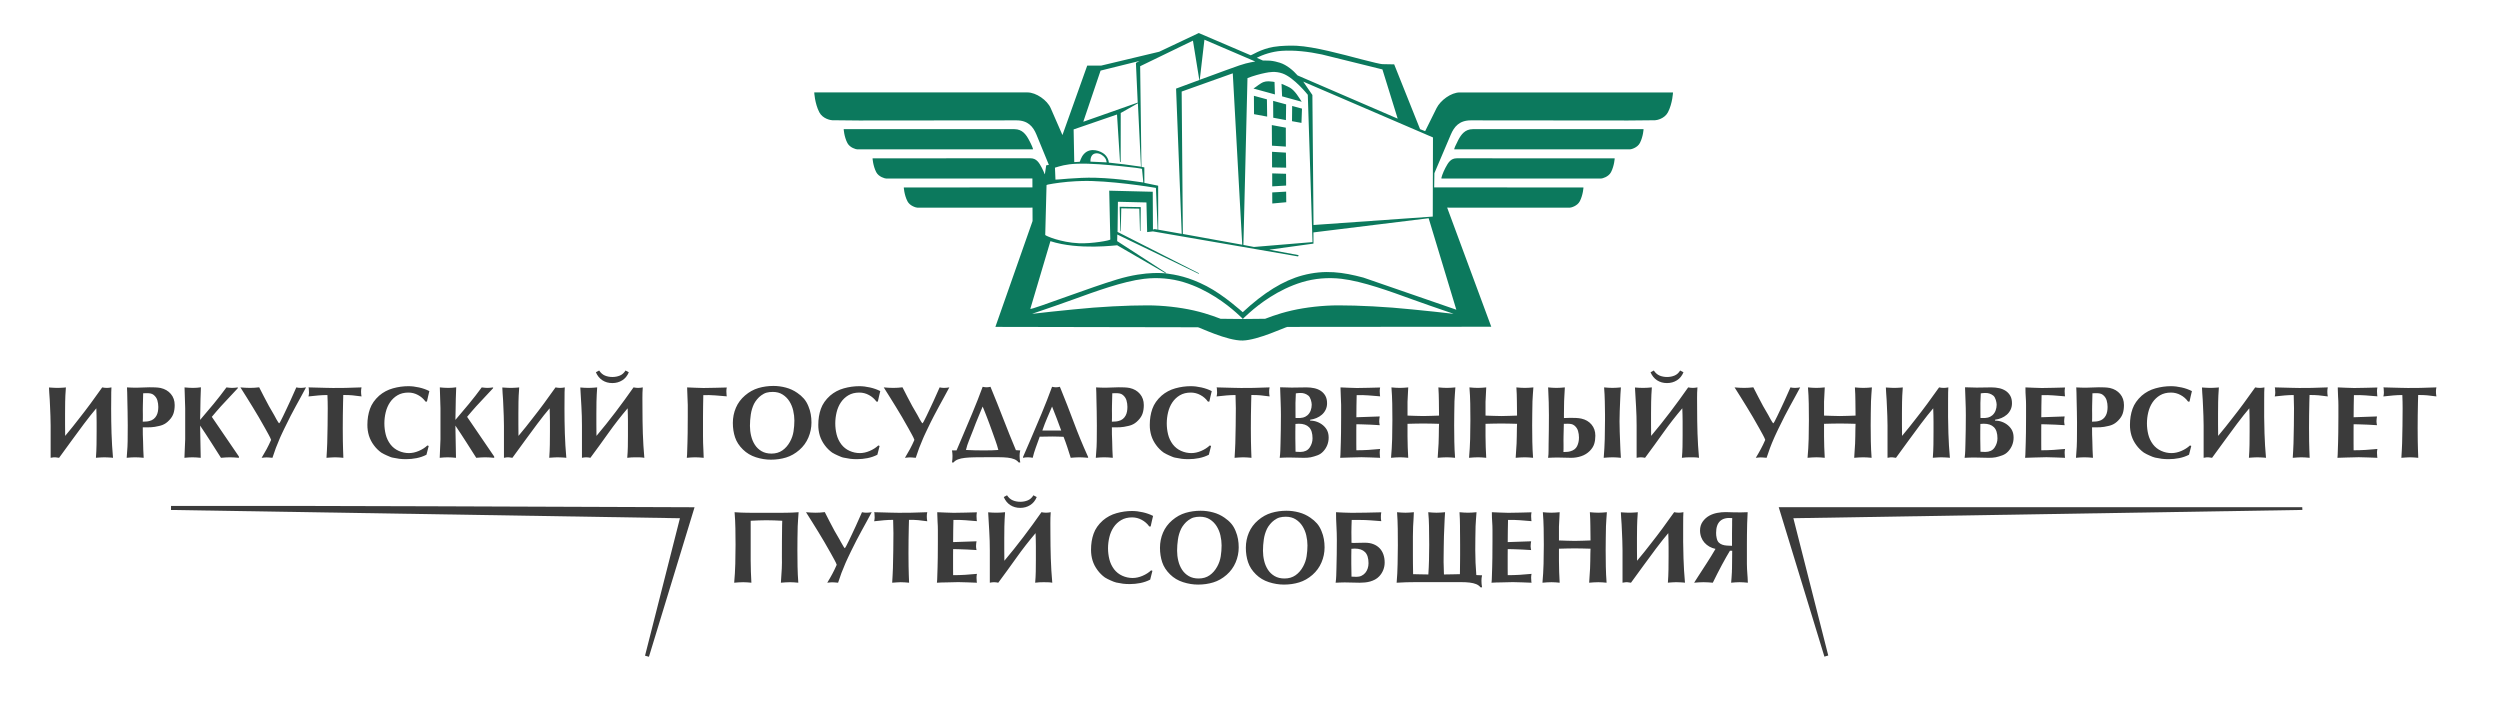 <svg width="224" height="64" viewBox="0 0 224 64" fill="none" xmlns="http://www.w3.org/2000/svg">
<path fill-rule="evenodd" clip-rule="evenodd" d="M62.232 45.45L58.145 58.846L57.794 58.75L60.922 46.434C45.646 46.185 30.484 45.94 15.321 45.693L15.324 45.332C30.905 45.303 46.486 45.404 62.232 45.45ZM206.292 45.689C191.139 45.935 175.985 46.183 160.686 46.432L163.812 58.733C163.697 58.767 163.581 58.8 163.467 58.834C162.118 54.421 160.768 50.008 159.373 45.444H206.282C206.284 45.526 206.289 45.608 206.292 45.689Z" fill="#3B3B3B"/>
<path fill-rule="evenodd" clip-rule="evenodd" d="M112.311 7.933C112.596 7.759 112.915 7.457 113.227 7.349C113.338 7.31 113.493 7.281 113.658 7.284C113.927 7.29 114.197 7.345 114.197 7.345L114.232 8.46L112.311 7.933ZM116.636 9.118C116.394 8.758 116.049 8.135 115.588 7.861C115.368 7.731 114.826 7.51 114.826 7.51L114.875 8.632L116.636 9.118ZM115.778 9.494L116.658 9.732L116.611 11.011L115.763 10.858L115.778 9.494ZM114.073 9.037L115.237 9.353L115.218 10.761L114.083 10.548L114.073 9.037ZM112.351 8.584L113.516 8.901L113.538 10.448L112.361 10.23L112.351 8.584ZM113.955 11.207L115.21 11.439L115.213 13.136L113.968 13.053L113.955 11.207ZM113.974 13.601L115.218 13.676L115.239 15.023L113.977 15L113.974 13.601ZM113.989 15.536L115.23 15.571L115.237 16.626L113.99 16.699L113.989 15.536ZM113.992 17.241L115.238 17.17L115.249 18.12L113.997 18.234L113.992 17.241ZM111.774 7C112.28 6.794 112.953 6.615 113.38 6.531C113.729 6.463 114.274 6.355 114.922 6.585C115.948 6.949 117.179 8.491 117.179 8.494L117.6 21.692L112.358 22.128L111.409 21.946L111.774 7ZM100.322 18.525L102.212 18.557L102.19 20.691L102.142 20.691L102.083 18.696L100.466 18.667L100.421 20.72L100.377 20.716L100.322 18.525ZM111.351 27.973C113.226 26.223 114.993 25.131 116.706 24.674C118.71 24.14 120.335 24.388 122.159 24.872L130.487 27.75L128.007 19.554L117.684 20.824L117.686 21.828L113.725 22.372L116.357 22.86L116.309 22.977L103.304 20.734L102.785 20.795L102.722 18.14L100.165 18.079L100.133 20.781L107.43 24.488L107.408 24.535L100.111 21.013L100.098 21.604L104.461 24.431L104.424 24.487C105.369 24.617 106.497 24.803 108.114 25.64C109.699 26.462 111.338 27.973 111.351 27.973ZM112.611 5.181C113.124 4.903 113.979 4.617 114.82 4.557C115.963 4.477 117.246 4.625 118.441 4.88L123.865 6.22L125.232 10.63L116.262 6.757C115.888 6.323 115.294 5.813 114.669 5.619C114.43 5.545 114.128 5.465 113.792 5.436C113.531 5.414 113.175 5.432 113.158 5.424L112.611 5.181ZM111.37 28.582L113.357 28.562C113.395 28.562 114.365 28.133 115.769 27.815C117.007 27.535 118.52 27.361 119.909 27.361C121.702 27.36 124.186 27.48 126.528 27.724C127.864 27.864 129.219 27.988 130.217 28.118C130.366 28.138 128.731 27.62 126.597 26.846C124.579 26.115 122.114 25.208 120.207 24.982C118.964 24.835 117.754 24.954 116.668 25.281C114.52 25.929 112.808 27.256 111.958 28.014C111.568 28.363 111.335 28.583 111.37 28.582ZM111.35 28.582L109.364 28.562C109.326 28.562 108.356 28.133 106.952 27.815C105.713 27.535 104.201 27.361 102.812 27.361C101.019 27.36 98.535 27.48 96.193 27.724C94.857 27.864 93.502 27.988 92.504 28.118C92.354 28.138 93.99 27.62 96.124 26.846C98.142 26.115 100.607 25.208 102.514 24.982C103.757 24.835 104.967 24.954 106.054 25.281C108.201 25.929 109.913 27.256 110.763 28.014C111.153 28.363 111.386 28.583 111.35 28.582ZM94.117 21.609C96.648 22.433 100.075 21.962 100.098 21.976L104.428 24.483C104.512 24.531 102.831 24.205 100.073 25.042C98.77 25.437 97.28 25.973 95.959 26.441C93.943 27.155 92.288 27.768 92.318 27.667L94.117 21.609ZM110.457 6.57L111.303 21.927L105.984 20.963L105.877 8.203L110.457 6.57ZM103.571 16.838L103.724 20.574L103.46 20.526L103.305 20.569L103.286 17.182L99.386 17.085L99.484 21.459C99.486 21.54 97.86 21.844 96.67 21.795C95.036 21.727 93.651 21.117 93.653 21.051L93.77 16.585C93.771 16.532 94.75 16.377 95.662 16.29C96.157 16.242 96.648 16.227 96.937 16.218C99.291 16.147 103.225 16.771 103.465 16.817L103.571 16.838ZM94.524 15.022L94.569 16.094C94.571 16.128 96.522 15.88 98.145 15.926C100.37 15.989 102.444 16.367 102.443 16.352L102.324 15.137C102.319 15.098 101.403 14.979 100.419 14.887C99.193 14.773 97.79 14.623 96.481 14.672C95.461 14.711 94.979 14.89 94.524 15.022ZM112.464 5.507C112.498 5.521 111.843 5.583 111.049 5.86C109.583 6.371 107.496 7.165 107.498 7.15L107.917 3.556L112.464 5.507ZM106.887 3.641L107.459 7.169L105.376 7.939L105.882 20.952L103.775 20.579L103.771 16.639L102.535 16.385L102.533 14.997L102.273 14.952L102.158 5.933L106.887 3.641ZM97.704 14.483C97.678 13.65 98.325 13.626 98.695 13.865C99.2 14.19 99.131 14.546 99.16 14.548L97.704 14.483ZM96.196 11.597L100.084 10.259L100.353 14.51L100.412 14.507L100.417 10.123L101.956 9.255L102.23 14.935L100.703 14.722L99.351 14.57C99.346 14.57 99.347 14.48 99.314 14.362C99.249 14.151 99.126 13.961 98.959 13.817C98.651 13.548 97.719 13.149 97.122 13.795C96.833 14.108 96.781 14.494 96.736 14.496L96.253 14.526L96.196 11.597ZM98.611 6.327L102.11 5.459L101.778 5.639L101.939 9.193L97.062 10.911L98.611 6.327ZM144.672 14.186L130.531 14.183C129.989 14.183 129.765 14.556 129.51 15.035C129.285 15.458 129.101 15.994 129.159 15.994L143.458 15.997C143.561 15.997 144.123 15.854 144.347 15.426C144.642 14.862 144.687 14.134 144.672 14.186ZM147.259 11.573H131.965C131.259 11.573 130.917 12.061 130.663 12.54C130.437 12.963 130.252 13.383 130.312 13.383H146.044C146.149 13.383 146.711 13.242 146.934 12.812C147.229 12.248 147.274 11.521 147.259 11.573ZM75.599 11.573H90.892C91.599 11.573 91.939 12.061 92.195 12.54C92.421 12.963 92.605 13.383 92.545 13.383H76.814C76.709 13.383 76.148 13.242 75.924 12.812C75.629 12.248 75.584 11.521 75.599 11.573ZM128.385 15.919L128.382 16.036L128.384 16.028L128.376 19.405L117.692 20.16L117.59 8.511L116.771 7.315L128.394 12.314L128.385 15.919ZM97.415 5.878L98.67 5.877L103.864 4.636L107.41 2.96L112.07 4.956C112.113 4.975 112.945 4.4 114.107 4.201C114.826 4.078 115.768 4.08 116.176 4.1C117.766 4.179 120.256 4.863 121.989 5.317C122.994 5.58 123.719 5.745 123.849 5.747L124.919 5.767L127.238 11.572L127.694 11.751L128.715 9.69C129.059 8.996 130.016 8.282 130.795 8.282H149.896C149.916 8.211 149.855 9.283 149.45 10.056C149.143 10.644 148.438 10.772 148.294 10.774L145.88 10.797L131.786 10.784C130.76 10.784 130.297 11.345 129.992 12.06L128.522 15.516L128.502 16.793L141.874 16.795C141.889 16.744 141.844 17.471 141.549 18.035C141.325 18.464 140.763 18.607 140.659 18.607L129.666 18.604L133.617 29.276L115.348 29.291C115.2 29.291 112.71 30.481 111.347 30.511C109.94 30.541 107.459 29.323 107.339 29.323L89.186 29.289L92.518 19.804L92.513 18.604L82.198 18.607C82.095 18.607 81.532 18.464 81.309 18.035C81.014 17.471 80.969 16.744 80.984 16.795L92.506 16.793L92.503 15.993L79.4 15.996C79.296 15.996 78.734 15.854 78.51 15.425C78.216 14.861 78.17 14.133 78.185 14.185L92.327 14.182C92.868 14.182 93.092 14.556 93.347 15.034C93.447 15.222 93.539 15.431 93.605 15.607L93.622 15.602L93.739 14.815L93.978 14.771L92.865 12.06C92.57 11.34 92.098 10.783 91.072 10.784L76.978 10.797L74.563 10.773C74.42 10.771 73.715 10.644 73.408 10.056C73.004 9.282 72.941 8.21 72.963 8.281H92.062C92.841 8.281 93.833 8.98 94.142 9.689L95.195 12.102L97.415 5.878Z" fill="#0C795D"/>
<path d="M67.262 50.282C67.262 50.609 67.268 50.931 67.28 51.246C67.292 51.562 67.307 51.884 67.325 52.211C67.202 52.199 67.08 52.189 66.96 52.18C66.84 52.17 66.718 52.166 66.595 52.166C66.46 52.166 66.324 52.171 66.189 52.18C66.054 52.189 65.919 52.199 65.783 52.211C65.834 51.646 65.867 51.082 65.882 50.518C65.898 49.955 65.905 49.389 65.905 48.82C65.905 48.33 65.9 47.842 65.891 47.355C65.882 46.867 65.858 46.38 65.819 45.894C66.207 45.923 66.594 45.94 66.978 45.943C67.363 45.946 67.749 45.948 68.137 45.948H69.246C69.634 45.948 70.019 45.946 70.401 45.943C70.786 45.94 71.171 45.923 71.555 45.894C71.543 46.104 71.528 46.314 71.51 46.522C71.492 46.732 71.48 46.942 71.474 47.152C71.456 47.868 71.447 48.586 71.447 49.303C71.447 49.79 71.451 50.274 71.46 50.757C71.47 51.239 71.492 51.724 71.528 52.211C71.405 52.199 71.281 52.189 71.158 52.18C71.035 52.17 70.912 52.166 70.789 52.166C70.647 52.166 70.51 52.171 70.378 52.18C70.246 52.189 70.109 52.199 69.968 52.211C69.98 51.995 69.993 51.782 70.008 51.573C70.023 51.364 70.037 51.151 70.048 50.935C70.06 50.757 70.065 50.584 70.062 50.414C70.059 50.244 70.058 50.071 70.058 49.893C70.064 49.424 70.065 48.957 70.062 48.493C70.059 48.029 70.063 47.562 70.076 47.093C70.076 47.02 70.078 46.949 70.082 46.879C70.087 46.806 70.089 46.733 70.089 46.66C69.855 46.648 69.619 46.638 69.381 46.628C69.144 46.619 68.908 46.614 68.673 46.614C68.439 46.614 68.203 46.619 67.967 46.628C67.731 46.637 67.496 46.648 67.261 46.66V50.282H67.262ZM72.218 45.894C72.359 45.905 72.503 45.916 72.649 45.925C72.795 45.934 72.938 45.939 73.08 45.939C73.356 45.939 73.63 45.921 73.901 45.885C74.042 46.167 74.186 46.449 74.333 46.73C74.481 47.011 74.628 47.29 74.775 47.567C74.845 47.702 74.922 47.836 75.008 47.968C75.093 48.1 75.171 48.234 75.24 48.369C75.252 48.393 75.278 48.444 75.319 48.52C75.403 48.68 75.494 48.836 75.59 48.989C75.633 49.057 75.664 49.1 75.682 49.118C75.706 49.118 75.751 49.058 75.815 48.937C75.88 48.817 75.959 48.66 76.052 48.466C76.145 48.272 76.247 48.056 76.359 47.819L76.688 47.115C76.787 46.911 76.878 46.707 76.961 46.504C77.044 46.301 77.135 46.097 77.234 45.893C77.303 45.911 77.373 45.923 77.444 45.929C77.514 45.935 77.582 45.938 77.649 45.938C77.724 45.938 77.8 45.933 77.877 45.924C77.953 45.916 78.029 45.904 78.105 45.892C77.945 46.196 77.789 46.485 77.638 46.758C77.486 47.032 77.335 47.307 77.185 47.584C77.034 47.861 76.882 48.147 76.727 48.443C76.572 48.739 76.412 49.059 76.247 49.401C76.16 49.583 76.074 49.765 75.987 49.947C75.932 50.064 75.882 50.172 75.837 50.272C75.792 50.371 75.763 50.435 75.751 50.465C75.624 50.753 75.505 51.044 75.394 51.338C75.286 51.626 75.185 51.917 75.092 52.211L74.774 52.184C74.704 52.178 74.635 52.175 74.564 52.175C74.516 52.175 74.46 52.178 74.395 52.184L74.123 52.211C74.216 52.057 74.298 51.919 74.368 51.796C74.439 51.673 74.507 51.551 74.571 51.431C74.636 51.31 74.701 51.184 74.765 51.052C74.83 50.919 74.898 50.77 74.97 50.605C74.935 50.494 74.864 50.344 74.761 50.157C74.657 49.968 74.552 49.778 74.447 49.586C74.257 49.242 74.063 48.901 73.863 48.562C73.678 48.249 73.497 47.948 73.32 47.658C73.142 47.368 72.964 47.08 72.785 46.794C72.605 46.51 72.416 46.209 72.218 45.894ZM81.427 47.251C81.409 48.017 81.4 48.784 81.4 49.551C81.4 49.749 81.401 49.947 81.404 50.144C81.407 50.341 81.409 50.537 81.409 50.732C81.409 50.979 81.415 51.225 81.427 51.472C81.439 51.718 81.448 51.965 81.454 52.211C81.331 52.199 81.204 52.189 81.075 52.18C80.946 52.17 80.819 52.166 80.696 52.166C80.573 52.166 80.447 52.172 80.317 52.184C80.188 52.196 80.062 52.205 79.939 52.211C79.951 51.995 79.963 51.776 79.977 51.555C79.99 51.334 80 51.116 80.006 50.899C80.018 50.376 80.029 49.855 80.038 49.334C80.047 48.814 80.051 48.292 80.051 47.769C80.051 47.372 80.042 46.975 80.025 46.579C79.755 46.579 79.486 46.591 79.217 46.614C78.919 46.639 78.621 46.669 78.325 46.705C78.354 46.591 78.37 46.473 78.37 46.355C78.37 46.24 78.364 46.123 78.352 46.006C78.345 45.986 78.342 45.965 78.343 45.945C78.343 45.923 78.337 45.905 78.325 45.893C78.442 45.899 78.558 45.902 78.672 45.902C78.786 45.902 78.9 45.905 79.015 45.911C79.3 45.917 79.581 45.925 79.858 45.934C80.296 45.947 80.734 45.95 81.172 45.942C81.33 45.939 81.489 45.938 81.648 45.938C81.888 45.938 82.128 45.93 82.365 45.916C82.602 45.9 82.842 45.893 83.082 45.893C83.067 45.956 83.056 46.019 83.05 46.08C83.044 46.141 83.041 46.203 83.041 46.263C83.041 46.338 83.044 46.412 83.05 46.486C83.056 46.56 83.067 46.632 83.082 46.704C82.809 46.663 82.536 46.63 82.261 46.605C81.99 46.581 81.717 46.572 81.445 46.578L81.427 47.251ZM87.497 48.5C87.485 48.572 87.474 48.644 87.465 48.714C87.456 48.787 87.452 48.86 87.452 48.933C87.452 48.993 87.456 49.051 87.465 49.107C87.474 49.162 87.485 49.221 87.497 49.285C87.22 49.267 86.946 49.251 86.674 49.238C86.402 49.224 86.128 49.214 85.851 49.208C85.779 49.208 85.704 49.207 85.628 49.204C85.551 49.2 85.475 49.199 85.4 49.199C85.4 49.397 85.398 49.594 85.395 49.787C85.389 50.177 85.389 50.566 85.395 50.956C85.398 51.147 85.4 51.34 85.4 51.535C85.758 51.535 86.113 51.525 86.467 51.504C86.823 51.482 87.178 51.454 87.533 51.418C87.509 51.529 87.497 51.642 87.497 51.756C87.497 51.87 87.503 51.984 87.515 52.099C87.521 52.118 87.524 52.138 87.524 52.158C87.524 52.176 87.527 52.194 87.533 52.212C87.255 52.206 86.977 52.195 86.699 52.18C86.419 52.165 86.14 52.157 85.86 52.158C85.683 52.158 85.501 52.162 85.317 52.171C85.132 52.18 84.951 52.184 84.773 52.184C84.502 52.184 84.228 52.194 83.948 52.212C83.963 52.124 83.97 52.036 83.97 51.948C83.97 51.859 83.973 51.772 83.979 51.684C83.991 51.396 84 51.11 84.006 50.828L84.024 49.957C84.024 49.723 84.026 49.489 84.029 49.256C84.032 49.023 84.033 48.789 84.033 48.555V47.472C84.033 47.235 84.024 46.993 84.006 46.746C83.988 46.5 83.979 46.256 83.979 46.016V45.894C84.223 45.9 84.466 45.911 84.71 45.925C84.953 45.941 85.198 45.948 85.445 45.948C85.796 45.948 86.144 45.942 86.489 45.93C86.833 45.918 87.181 45.909 87.532 45.903C87.508 46.014 87.496 46.127 87.496 46.241C87.496 46.355 87.502 46.471 87.514 46.588C87.52 46.606 87.523 46.624 87.523 46.642C87.523 46.66 87.526 46.678 87.532 46.696C87.181 46.666 86.829 46.638 86.48 46.611C86.129 46.584 85.778 46.576 85.427 46.588C85.414 46.908 85.408 47.228 85.408 47.549C85.408 47.72 85.407 47.891 85.404 48.06C85.401 48.23 85.399 48.401 85.399 48.572L87.497 48.5ZM94.284 52.212C94.155 52.187 94.023 52.173 93.892 52.171C93.758 52.168 93.624 52.166 93.49 52.166C93.367 52.166 93.244 52.17 93.121 52.175C92.998 52.181 92.874 52.194 92.751 52.211C92.781 51.878 92.799 51.545 92.805 51.212C92.811 50.88 92.814 50.546 92.814 50.209V48.915C92.814 48.717 92.811 48.523 92.805 48.335L92.787 47.769C92.186 48.476 91.616 49.206 91.08 49.961C90.543 50.716 89.998 51.466 89.445 52.211C89.318 52.183 89.188 52.168 89.057 52.166C88.988 52.166 88.925 52.171 88.868 52.18C88.811 52.189 88.751 52.199 88.688 52.211V49.321C88.688 48.75 88.671 48.181 88.638 47.614C88.605 47.047 88.572 46.477 88.539 45.903C88.662 45.914 88.788 45.923 88.918 45.929C89.047 45.936 89.173 45.938 89.296 45.938C89.42 45.938 89.546 45.934 89.675 45.925C89.805 45.916 89.931 45.905 90.054 45.893C90.042 46.11 90.029 46.326 90.014 46.541C89.999 46.755 89.991 46.971 89.991 47.188C89.991 47.359 89.989 47.53 89.987 47.7C89.984 47.869 89.982 48.04 89.982 48.211V49.228C89.982 49.566 89.985 49.905 89.991 50.245C90.58 49.546 91.15 48.833 91.702 48.105C92.254 47.378 92.791 46.641 93.314 45.893C93.468 45.923 93.606 45.938 93.73 45.938C93.869 45.936 94.008 45.921 94.144 45.893C94.12 46.213 94.11 46.534 94.113 46.856C94.116 47.176 94.117 47.495 94.117 47.814C94.117 48.553 94.129 49.288 94.151 50.017C94.174 50.746 94.218 51.478 94.284 52.212ZM90.23 44.378C90.371 44.595 90.543 44.746 90.746 44.831C90.949 44.917 91.174 44.96 91.421 44.96C91.661 44.96 91.884 44.917 92.09 44.831C92.296 44.746 92.464 44.595 92.593 44.378L92.891 44.536C92.761 44.852 92.566 45.093 92.305 45.257C92.043 45.423 91.746 45.506 91.412 45.506C91.075 45.506 90.779 45.423 90.523 45.257C90.268 45.092 90.072 44.852 89.937 44.536L90.23 44.378ZM103.055 51.936C102.779 52.078 102.483 52.179 102.169 52.241C101.855 52.302 101.542 52.333 101.229 52.333C100.994 52.333 100.791 52.322 100.618 52.3C100.445 52.277 100.244 52.241 100.016 52.194C99.935 52.177 99.856 52.152 99.781 52.119C99.691 52.082 99.597 52.042 99.499 52C99.327 51.926 99.161 51.84 99.001 51.743C98.872 51.651 98.751 51.548 98.64 51.436C98.53 51.327 98.429 51.209 98.338 51.084C98.133 50.808 97.985 50.52 97.894 50.221C97.802 49.922 97.756 49.601 97.756 49.258C97.756 48.735 97.832 48.256 97.986 47.822C98.139 47.387 98.416 46.991 98.816 46.633C99.172 46.327 99.592 46.104 100.044 45.98C100.506 45.85 100.968 45.785 101.431 45.785C101.738 45.785 102.061 45.824 102.399 45.901C102.737 45.977 103.043 46.086 103.316 46.227C103.271 46.387 103.233 46.544 103.203 46.699C103.173 46.854 103.139 47.011 103.1 47.17H102.973C102.799 46.923 102.568 46.721 102.301 46.579C102.037 46.434 101.741 46.358 101.44 46.358C101.058 46.358 100.73 46.439 100.457 46.602C100.187 46.76 99.956 46.978 99.782 47.238C99.602 47.509 99.472 47.811 99.399 48.128C99.32 48.456 99.28 48.791 99.279 49.127C99.279 49.461 99.32 49.79 99.399 50.113C99.478 50.436 99.619 50.733 99.82 51.004C100.019 51.262 100.266 51.457 100.562 51.59C100.858 51.722 101.166 51.788 101.485 51.788C101.773 51.788 102.069 51.723 102.371 51.594C102.673 51.465 102.929 51.301 103.14 51.102L103.257 51.148L103.055 51.936ZM110.988 49.046C110.988 49.512 110.896 49.961 110.713 50.392C110.529 50.824 110.258 51.195 109.901 51.508C109.531 51.83 109.133 52.055 108.708 52.184C108.283 52.314 107.831 52.379 107.353 52.379C106.902 52.379 106.452 52.306 106.002 52.162C105.553 52.018 105.164 51.785 104.837 51.463C104.5 51.133 104.265 50.77 104.133 50.374C104.001 49.979 103.934 49.548 103.934 49.082C103.934 48.601 104.025 48.148 104.207 47.722C104.389 47.297 104.663 46.928 105.03 46.615C105.4 46.299 105.799 46.079 106.228 45.952C106.656 45.826 107.105 45.763 107.574 45.763C107.95 45.763 108.323 45.812 108.694 45.912C109.06 46.008 109.406 46.169 109.716 46.385C109.95 46.545 110.149 46.718 110.311 46.906C110.474 47.094 110.607 47.32 110.713 47.585C110.812 47.819 110.882 48.059 110.925 48.302C110.967 48.545 110.988 48.793 110.988 49.046ZM107.398 51.833C107.78 51.833 108.108 51.737 108.381 51.546C108.655 51.355 108.88 51.098 109.058 50.773C109.219 50.485 109.327 50.172 109.378 49.846C109.429 49.523 109.455 49.197 109.455 48.87C109.455 48.572 109.419 48.272 109.349 47.968C109.283 47.676 109.167 47.397 109.008 47.143C108.852 46.896 108.65 46.694 108.404 46.536C108.157 46.378 107.861 46.299 107.515 46.299C107.308 46.299 107.123 46.321 106.963 46.365C106.802 46.408 106.639 46.492 106.474 46.615C106.337 46.715 106.215 46.831 106.108 46.962C105.988 47.106 105.895 47.246 105.829 47.382C105.685 47.685 105.588 48.009 105.542 48.342C105.494 48.675 105.469 49.011 105.468 49.348C105.468 49.649 105.503 49.947 105.574 50.243C105.64 50.527 105.753 50.798 105.91 51.044C106.064 51.281 106.263 51.472 106.51 51.616C106.757 51.761 107.053 51.833 107.398 51.833ZM118.682 49.046C118.682 49.512 118.59 49.961 118.406 50.392C118.223 50.824 117.952 51.195 117.595 51.508C117.225 51.83 116.827 52.055 116.402 52.184C115.977 52.314 115.525 52.379 115.047 52.379C114.595 52.379 114.145 52.306 113.696 52.162C113.247 52.018 112.858 51.785 112.53 51.463C112.193 51.133 111.959 50.77 111.827 50.374C111.694 49.979 111.628 49.548 111.628 49.082C111.628 48.601 111.719 48.148 111.901 47.722C112.083 47.297 112.357 46.928 112.724 46.615C113.094 46.299 113.493 46.079 113.921 45.952C114.35 45.826 114.798 45.763 115.267 45.763C115.643 45.763 116.017 45.812 116.388 45.912C116.754 46.008 117.099 46.169 117.41 46.385C117.644 46.545 117.842 46.718 118.005 46.906C118.167 47.094 118.301 47.32 118.406 47.585C118.506 47.819 118.576 48.059 118.618 48.302C118.661 48.545 118.682 48.793 118.682 49.046ZM115.092 51.833C115.474 51.833 115.801 51.737 116.075 51.546C116.349 51.355 116.574 51.098 116.752 50.773C116.912 50.485 117.021 50.172 117.072 49.846C117.123 49.523 117.148 49.197 117.148 48.87C117.148 48.572 117.113 48.272 117.042 47.968C116.976 47.676 116.861 47.397 116.702 47.143C116.546 46.896 116.344 46.694 116.097 46.536C115.851 46.378 115.555 46.299 115.209 46.299C115.001 46.299 114.817 46.321 114.657 46.365C114.496 46.408 114.333 46.492 114.167 46.615C114.031 46.715 113.908 46.831 113.802 46.962C113.682 47.106 113.588 47.246 113.522 47.382C113.378 47.685 113.282 48.009 113.236 48.342C113.188 48.675 113.163 49.011 113.162 49.348C113.162 49.649 113.197 49.947 113.268 50.243C113.333 50.527 113.447 50.798 113.604 51.044C113.757 51.281 113.957 51.472 114.204 51.616C114.45 51.761 114.746 51.833 115.092 51.833ZM121.112 46.588C121.106 46.766 121.1 46.946 121.094 47.131C121.088 47.316 121.085 47.498 121.085 47.675C121.085 47.837 121.087 47.998 121.09 48.157C121.092 48.317 121.094 48.476 121.094 48.636C121.148 48.642 121.2 48.645 121.249 48.645H121.401C121.542 48.645 121.677 48.642 121.806 48.636C121.936 48.629 122.098 48.627 122.293 48.627C122.591 48.627 122.85 48.672 123.071 48.762C123.28 48.844 123.469 48.97 123.624 49.132C123.771 49.288 123.881 49.475 123.955 49.691C124.029 49.907 124.066 50.145 124.066 50.403C124.066 50.635 124.024 50.856 123.941 51.067C123.859 51.277 123.738 51.468 123.578 51.639C123.467 51.756 123.343 51.852 123.204 51.926C123.065 52 122.918 52.059 122.767 52.102C122.613 52.145 122.456 52.175 122.295 52.189C122.134 52.204 121.98 52.212 121.833 52.212C121.605 52.212 121.378 52.207 121.154 52.198C120.928 52.189 120.702 52.185 120.476 52.184C120.341 52.184 120.207 52.188 120.074 52.194L119.673 52.212C119.703 51.995 119.721 51.782 119.727 51.573L119.745 50.935C119.769 50.089 119.781 49.242 119.781 48.396C119.781 47.984 119.769 47.568 119.745 47.149C119.721 46.731 119.708 46.312 119.708 45.893C119.796 45.899 119.902 45.905 120.027 45.911C120.151 45.917 120.282 45.923 120.419 45.929C120.652 45.941 120.886 45.947 121.12 45.948C121.544 45.948 121.964 45.943 122.381 45.934C122.797 45.925 123.258 45.914 123.763 45.903C123.738 46.027 123.726 46.154 123.727 46.281C123.727 46.35 123.728 46.421 123.731 46.491C123.734 46.562 123.745 46.63 123.763 46.696L122.82 46.624C122.507 46.6 122.192 46.588 121.878 46.588H121.112ZM121.094 51.666C121.244 51.678 121.394 51.684 121.545 51.684C121.713 51.684 121.864 51.652 121.996 51.587C122.128 51.522 122.24 51.435 122.332 51.325C122.424 51.216 122.494 51.086 122.544 50.938C122.594 50.785 122.619 50.626 122.619 50.466C122.619 50.009 122.514 49.676 122.305 49.467C122.096 49.258 121.792 49.154 121.392 49.154C121.289 49.154 121.187 49.16 121.085 49.172C121.079 49.394 121.076 49.616 121.076 49.837V50.503L121.094 51.666ZM132.657 52.627C132.552 52.497 132.419 52.4 132.258 52.336C132.097 52.271 131.902 52.225 131.672 52.198C131.442 52.171 131.171 52.158 130.86 52.158H126.898C126.285 52.158 125.699 52.176 125.139 52.212C125.187 51.653 125.216 51.096 125.225 50.541C125.234 49.986 125.242 49.429 125.248 48.87C125.248 48.371 125.245 47.875 125.239 47.382C125.233 46.885 125.212 46.389 125.176 45.894C125.299 45.906 125.424 45.916 125.55 45.925C125.801 45.944 126.052 45.944 126.303 45.925C126.432 45.917 126.559 45.906 126.682 45.894C126.676 46.11 126.666 46.325 126.652 46.536C126.639 46.748 126.626 46.962 126.614 47.179C126.602 47.48 126.596 47.773 126.596 48.061V49.772C126.596 50.049 126.597 50.298 126.6 50.521C126.603 50.743 126.606 50.932 126.609 51.089C126.612 51.245 126.614 51.364 126.614 51.445C126.761 51.452 126.963 51.456 127.218 51.459C127.474 51.462 127.728 51.466 127.98 51.472C128.009 51.041 128.028 50.608 128.039 50.176C128.051 49.724 128.057 49.272 128.057 48.82C128.057 48.258 128.051 47.696 128.039 47.134C128.033 46.924 128.026 46.717 128.017 46.514C128.007 46.307 127.992 46.1 127.971 45.894C128.094 45.906 128.22 45.916 128.346 45.925C128.596 45.944 128.848 45.944 129.098 45.925C129.228 45.917 129.354 45.906 129.478 45.894L129.441 46.509C129.429 46.714 129.421 46.919 129.415 47.125C129.402 47.425 129.39 47.727 129.378 48.029C129.366 48.33 129.36 48.632 129.36 48.933C129.36 49.252 129.357 49.57 129.349 49.887C129.342 50.204 129.345 50.524 129.36 50.846C129.366 50.969 129.369 51.081 129.369 51.181C129.369 51.282 129.372 51.379 129.378 51.472C129.641 51.466 129.904 51.462 130.167 51.459C130.435 51.455 130.648 51.451 130.807 51.445C130.807 51.397 130.809 51.317 130.812 51.206C130.815 51.095 130.816 50.96 130.816 50.803C130.816 50.645 130.818 50.469 130.822 50.275C130.824 50.081 130.826 49.883 130.826 49.682V48.854C130.826 48.573 130.824 48.316 130.822 48.083C130.818 47.85 130.816 47.647 130.816 47.474V47.124C130.816 46.92 130.812 46.715 130.803 46.509C130.794 46.303 130.784 46.098 130.772 45.894C130.895 45.905 131.021 45.916 131.15 45.925C131.404 45.943 131.659 45.943 131.912 45.925C132.039 45.916 132.167 45.905 132.296 45.894C132.284 46.104 132.269 46.314 132.249 46.522C132.229 46.732 132.216 46.942 132.211 47.152C132.204 47.515 132.199 47.874 132.192 48.227C132.186 48.586 132.184 48.944 132.184 49.303C132.184 49.673 132.192 50.044 132.208 50.416C132.225 50.789 132.248 51.159 132.278 51.526L132.793 51.548C132.755 51.708 132.737 51.872 132.739 52.035C132.739 52.228 132.756 52.425 132.793 52.626L132.657 52.627ZM137.19 48.5C137.177 48.572 137.167 48.644 137.158 48.714C137.149 48.787 137.144 48.86 137.144 48.933C137.144 48.993 137.149 49.051 137.158 49.107C137.167 49.162 137.177 49.221 137.19 49.285C136.913 49.267 136.639 49.251 136.366 49.238C136.094 49.224 135.82 49.214 135.543 49.208C135.471 49.208 135.397 49.207 135.32 49.204C135.244 49.2 135.168 49.199 135.093 49.199C135.093 49.397 135.091 49.594 135.088 49.787C135.082 50.177 135.082 50.566 135.088 50.956C135.091 51.147 135.093 51.34 135.093 51.535C135.45 51.535 135.806 51.525 136.159 51.504C136.515 51.482 136.871 51.454 137.226 51.418C137.202 51.529 137.19 51.642 137.19 51.756C137.19 51.87 137.196 51.984 137.208 52.099C137.214 52.118 137.217 52.138 137.217 52.158C137.217 52.176 137.22 52.194 137.226 52.212C136.949 52.206 136.671 52.195 136.392 52.18C136.112 52.165 135.833 52.158 135.553 52.158C135.375 52.158 135.194 52.162 135.009 52.171C134.828 52.18 134.647 52.184 134.466 52.184C134.195 52.184 133.92 52.194 133.64 52.212C133.655 52.124 133.663 52.036 133.663 51.948C133.663 51.859 133.666 51.772 133.672 51.684C133.684 51.396 133.692 51.11 133.699 50.828L133.717 49.957C133.717 49.723 133.718 49.489 133.721 49.256C133.724 49.023 133.726 48.789 133.726 48.555V47.472C133.726 47.235 133.717 46.993 133.699 46.746C133.681 46.503 133.672 46.26 133.672 46.016V45.894C133.915 45.9 134.159 45.911 134.403 45.925C134.646 45.941 134.891 45.948 135.138 45.948C135.486 45.948 135.834 45.942 136.181 45.93C136.525 45.918 136.874 45.909 137.225 45.903C137.201 46.014 137.189 46.127 137.189 46.241C137.189 46.355 137.195 46.471 137.207 46.588C137.214 46.606 137.216 46.624 137.216 46.642C137.216 46.66 137.219 46.678 137.225 46.696C136.874 46.666 136.523 46.638 136.172 46.611C135.822 46.584 135.47 46.576 135.119 46.588C135.107 46.908 135.101 47.228 135.101 47.549C135.101 47.72 135.099 47.891 135.096 48.06C135.093 48.23 135.092 48.401 135.092 48.572L137.19 48.5ZM138.24 45.894C138.363 45.905 138.489 45.916 138.615 45.925C138.865 45.943 139.117 45.943 139.368 45.925C139.497 45.916 139.623 45.905 139.746 45.894C139.74 46.11 139.73 46.324 139.715 46.536C139.7 46.75 139.689 46.964 139.683 47.178V48.423C139.918 48.43 140.154 48.438 140.393 48.448C140.864 48.469 141.336 48.469 141.807 48.448C142.042 48.438 142.276 48.429 142.511 48.423C142.511 48.21 142.508 47.994 142.504 47.774C142.499 47.557 142.497 47.341 142.497 47.124C142.497 46.92 142.492 46.715 142.484 46.509C142.475 46.303 142.464 46.098 142.452 45.894C142.575 45.905 142.701 45.916 142.831 45.925C143.085 45.943 143.339 45.943 143.593 45.925C143.72 45.916 143.847 45.905 143.976 45.894C143.964 46.104 143.95 46.314 143.931 46.522C143.913 46.732 143.901 46.942 143.895 47.152L143.877 48.227C143.871 48.586 143.868 48.944 143.868 49.303C143.868 49.79 143.873 50.274 143.882 50.757C143.891 51.239 143.913 51.724 143.95 52.211C143.826 52.2 143.703 52.189 143.58 52.18C143.456 52.171 143.333 52.166 143.21 52.166C143.068 52.166 142.93 52.171 142.795 52.18C142.659 52.189 142.524 52.199 142.389 52.211C142.401 51.995 142.414 51.782 142.429 51.573C142.444 51.364 142.458 51.151 142.47 50.935C142.482 50.715 142.488 50.495 142.488 50.272C142.488 50.049 142.491 49.827 142.497 49.604C142.497 49.532 142.499 49.46 142.504 49.386C142.508 49.312 142.511 49.238 142.511 49.163L141.803 49.145C141.331 49.132 140.86 49.132 140.389 49.145L139.683 49.163V50.281C139.683 50.609 139.689 50.931 139.701 51.246C139.713 51.561 139.728 51.884 139.746 52.211C139.625 52.199 139.503 52.189 139.381 52.179C139.26 52.17 139.138 52.166 139.016 52.166C138.881 52.166 138.745 52.17 138.61 52.179C138.475 52.188 138.339 52.199 138.204 52.211C138.255 51.646 138.288 51.083 138.303 50.522C138.318 49.962 138.326 49.394 138.326 48.819C138.326 48.329 138.321 47.841 138.312 47.354C138.303 46.867 138.279 46.38 138.24 45.894ZM149.442 52.212C149.472 51.818 149.49 51.424 149.496 51.03C149.502 50.636 149.505 50.242 149.505 49.849V49.006C149.505 48.798 149.502 48.593 149.496 48.39L149.478 47.77C149.302 47.975 149.129 48.184 148.962 48.397C148.771 48.637 148.572 48.896 148.364 49.172C147.994 49.66 147.63 50.154 147.273 50.651C146.897 51.174 146.518 51.694 146.136 52.212C146.025 52.188 145.915 52.173 145.807 52.166C145.698 52.16 145.59 52.17 145.482 52.194C145.464 52.199 145.446 52.202 145.428 52.202C145.411 52.203 145.394 52.206 145.378 52.211V49.321C145.378 49.026 145.372 48.737 145.36 48.453L145.324 47.584C145.318 47.388 145.309 47.192 145.297 46.996C145.285 46.801 145.271 46.606 145.257 46.412C145.251 46.327 145.246 46.242 145.243 46.157C145.24 46.072 145.235 45.987 145.229 45.902C145.269 45.902 145.322 45.905 145.389 45.911C145.457 45.917 145.531 45.922 145.611 45.925L145.832 45.934C145.899 45.937 145.951 45.938 145.987 45.938C146.023 45.938 146.076 45.937 146.145 45.934C146.214 45.93 146.288 45.927 146.368 45.925C146.448 45.922 146.522 45.917 146.589 45.911C146.657 45.905 146.709 45.899 146.745 45.893L146.736 46.069L146.7 46.628C146.688 46.814 146.682 47 146.682 47.187C146.682 47.358 146.68 47.529 146.677 47.699C146.674 47.868 146.672 48.039 146.672 48.211V49.227C146.672 49.566 146.675 49.905 146.681 50.244C146.904 49.982 147.123 49.715 147.337 49.446C147.54 49.19 147.739 48.936 147.935 48.684C148.283 48.244 148.624 47.798 148.956 47.347C149.311 46.865 149.66 46.381 150.005 45.892C150.158 45.922 150.296 45.937 150.42 45.937C150.543 45.937 150.682 45.922 150.834 45.892C150.823 46.036 150.817 46.181 150.816 46.325C150.816 46.578 150.815 46.828 150.812 47.074C150.801 48.055 150.811 49.036 150.841 50.016C150.863 50.745 150.908 51.477 150.974 52.21C150.919 52.202 150.864 52.196 150.809 52.192C150.732 52.186 150.654 52.181 150.577 52.178L150.344 52.169C150.29 52.167 150.235 52.165 150.18 52.165C150.156 52.165 150.111 52.166 150.047 52.169C149.982 52.173 149.915 52.176 149.844 52.178C149.773 52.182 149.705 52.186 149.641 52.192C149.576 52.198 149.53 52.201 149.503 52.201L149.442 52.212ZM152.13 51.684C152.407 51.254 152.675 50.841 152.933 50.444C153.191 50.047 153.45 49.626 153.709 49.181C153.515 49.141 153.33 49.071 153.158 48.974C152.994 48.881 152.846 48.762 152.721 48.622C152.595 48.479 152.496 48.315 152.43 48.137C152.357 47.94 152.321 47.731 152.324 47.521C152.324 47.23 152.401 46.972 152.554 46.748C152.712 46.52 152.92 46.333 153.163 46.2C153.38 46.083 153.615 46.001 153.871 45.954C154.126 45.907 154.377 45.884 154.624 45.884C154.843 45.884 155.064 45.891 155.287 45.903C155.509 45.914 155.732 45.917 155.954 45.911L156.59 45.893C156.572 46.233 156.557 46.574 156.545 46.914C156.533 47.255 156.527 47.596 156.527 47.936C156.527 48.212 156.525 48.491 156.522 48.77C156.516 49.354 156.516 49.938 156.522 50.522C156.525 50.825 156.539 51.126 156.563 51.427C156.575 51.532 156.582 51.633 156.585 51.731C156.588 51.829 156.592 51.93 156.599 52.035L156.608 52.211C156.484 52.199 156.359 52.189 156.233 52.179C155.984 52.161 155.734 52.161 155.485 52.179C155.359 52.188 155.234 52.199 155.111 52.211C155.123 52.052 155.136 51.89 155.149 51.726C155.163 51.562 155.172 51.401 155.178 51.241V51.117C155.178 51.077 155.181 51.036 155.187 50.993C155.187 50.717 155.19 50.443 155.196 50.17C155.202 49.898 155.205 49.624 155.205 49.347H155.002C154.89 49.532 154.78 49.719 154.673 49.906C154.538 50.142 154.407 50.379 154.28 50.619C154.145 50.874 154.007 51.139 153.866 51.412C153.724 51.686 153.592 51.952 153.468 52.211C153.33 52.199 153.192 52.189 153.054 52.179C152.774 52.161 152.494 52.161 152.215 52.179C152.076 52.188 151.937 52.199 151.795 52.211L152.13 51.684ZM155.206 46.421C154.725 46.373 154.364 46.461 154.123 46.685C153.883 46.909 153.763 47.261 153.763 47.742C153.763 47.842 153.765 47.918 153.772 47.972C153.778 48.026 153.791 48.103 153.812 48.202C153.848 48.383 153.911 48.517 153.999 48.606C154.088 48.695 154.194 48.761 154.317 48.804C154.44 48.848 154.576 48.874 154.723 48.883C154.87 48.892 155.025 48.9 155.188 48.906V47.805C155.188 47.682 155.189 47.562 155.192 47.444C155.195 47.328 155.197 47.207 155.197 47.084V46.752C155.197 46.643 155.2 46.532 155.206 46.421Z" fill="#3B3B3B"/>
<path d="M8.595 41.02C8.625 40.627 8.643 40.233 8.649 39.84C8.655 39.447 8.658 39.053 8.658 38.66V37.818C8.658 37.611 8.655 37.406 8.649 37.204L8.631 36.584C8.477 36.762 8.306 36.97 8.115 37.211C7.924 37.451 7.725 37.709 7.518 37.985C7.167 38.448 6.804 38.94 6.428 39.462C6.053 39.984 5.675 40.504 5.294 41.02C5.185 40.997 5.075 40.982 4.965 40.975C4.856 40.969 4.747 40.978 4.64 41.002C4.619 41.008 4.601 41.011 4.586 41.011C4.572 41.011 4.555 41.014 4.537 41.02V38.133C4.537 37.839 4.531 37.55 4.519 37.266L4.483 36.399C4.477 36.203 4.468 36.007 4.456 35.811C4.444 35.618 4.431 35.423 4.416 35.228C4.41 35.143 4.405 35.058 4.402 34.974C4.399 34.889 4.395 34.804 4.389 34.719C4.428 34.719 4.481 34.722 4.549 34.728C4.616 34.734 4.69 34.739 4.769 34.742L4.99 34.751C5.058 34.754 5.11 34.755 5.146 34.755C5.181 34.755 5.234 34.754 5.303 34.751L5.526 34.742C5.606 34.739 5.679 34.734 5.747 34.728C5.814 34.722 5.866 34.716 5.902 34.71L5.893 34.886L5.857 35.444C5.845 35.63 5.839 35.817 5.839 36.003C5.839 36.174 5.837 36.345 5.834 36.514C5.831 36.684 5.83 36.855 5.83 37.025V38.041C5.83 38.379 5.833 38.717 5.839 39.056C6.073 38.781 6.291 38.514 6.494 38.259C6.697 38.004 6.895 37.751 7.091 37.498C7.438 37.059 7.778 36.614 8.111 36.163C8.464 35.682 8.814 35.198 9.158 34.711C9.311 34.741 9.449 34.756 9.572 34.756C9.695 34.756 9.833 34.741 9.986 34.711C9.975 34.855 9.969 34.999 9.968 35.143C9.968 35.395 9.967 35.645 9.964 35.891C9.961 36.136 9.959 36.383 9.959 36.629C9.959 37.367 9.971 38.101 9.993 38.829C10.016 39.557 10.06 40.288 10.126 41.02C10.071 41.012 10.017 41.006 9.962 41.002C9.884 40.996 9.807 40.991 9.73 40.988L9.497 40.98C9.424 40.976 9.369 40.975 9.333 40.975C9.309 40.975 9.265 40.976 9.2 40.98C9.136 40.983 9.068 40.986 8.998 40.988C8.927 40.992 8.859 40.996 8.795 41.002C8.731 41.008 8.685 41.011 8.658 41.011L8.595 41.02ZM11.378 34.711C11.663 34.729 11.95 34.737 12.238 34.737C12.433 34.737 12.626 34.731 12.817 34.719C13.008 34.707 13.202 34.701 13.4 34.701C13.559 34.701 13.727 34.704 13.903 34.71C14.079 34.716 14.243 34.734 14.396 34.764C14.777 34.851 15.082 35.03 15.31 35.3C15.538 35.57 15.652 35.902 15.652 36.295C15.652 36.569 15.618 36.814 15.549 37.031C15.479 37.249 15.351 37.456 15.162 37.651C15.071 37.749 14.971 37.837 14.862 37.914C14.771 37.977 14.674 38.029 14.572 38.071C14.468 38.113 14.361 38.146 14.252 38.168C14.138 38.192 14.01 38.218 13.869 38.245C13.758 38.263 13.646 38.275 13.534 38.281C13.421 38.287 13.306 38.29 13.189 38.29H12.793C12.786 38.503 12.788 38.716 12.797 38.929C12.806 39.142 12.813 39.355 12.82 39.569L12.838 40.299C12.844 40.539 12.856 40.779 12.874 41.019C12.746 41.007 12.618 40.997 12.491 40.987C12.365 40.979 12.237 40.974 12.108 40.974C11.985 40.974 11.859 40.979 11.73 40.987C11.601 40.996 11.475 41.007 11.351 41.019C11.357 40.932 11.363 40.85 11.369 40.773C11.389 40.525 11.406 40.277 11.421 40.028C11.431 39.86 11.437 39.692 11.437 39.524C11.437 39.289 11.438 39.056 11.441 38.823C11.445 38.59 11.446 38.357 11.446 38.123C11.446 37.712 11.441 37.301 11.432 36.891L11.406 35.65C11.399 35.491 11.397 35.334 11.397 35.18C11.397 35.025 11.39 34.87 11.378 34.711ZM12.801 36.345C12.795 36.474 12.793 36.603 12.796 36.732C12.799 36.861 12.801 36.991 12.801 37.12V37.451C12.801 37.56 12.798 37.671 12.792 37.782C12.894 37.775 12.996 37.771 13.098 37.768C13.2 37.765 13.301 37.748 13.4 37.718C13.537 37.688 13.665 37.626 13.774 37.538C13.876 37.454 13.958 37.355 14.019 37.241C14.081 37.127 14.124 37.004 14.148 36.872C14.172 36.739 14.184 36.603 14.184 36.462C14.184 36.261 14.156 36.064 14.101 35.874C14.045 35.683 13.934 35.52 13.77 35.385C13.682 35.316 13.588 35.273 13.486 35.255C13.384 35.237 13.279 35.228 13.171 35.228L12.828 35.237L12.801 36.345ZM16.593 39.358V36.584L16.535 34.711C16.658 34.722 16.784 34.733 16.913 34.742C17.042 34.751 17.168 34.755 17.291 34.755C17.531 34.755 17.768 34.737 18.002 34.702C17.973 35.39 17.955 36.079 17.948 36.769C17.948 37.054 17.942 37.339 17.93 37.624C18.341 37.147 18.745 36.668 19.142 36.188C19.538 35.708 19.921 35.215 20.29 34.711C20.377 34.723 20.466 34.733 20.558 34.742C20.649 34.751 20.73 34.756 20.799 34.756C20.883 34.756 20.968 34.751 21.056 34.742C21.143 34.733 21.228 34.723 21.312 34.711L21.303 34.787L19.799 36.399C19.658 36.552 19.52 36.709 19.385 36.87C19.25 37.03 19.114 37.19 18.979 37.349L21.407 40.907V41.02C21.272 41.008 21.137 40.998 21.001 40.988C20.734 40.97 20.466 40.97 20.2 40.988C20.071 40.997 19.937 41.008 19.799 41.02L18.907 39.619C18.748 39.367 18.586 39.118 18.423 38.872C18.259 38.625 18.095 38.379 17.93 38.133L17.984 41.02C17.86 41.008 17.735 40.998 17.61 40.988C17.484 40.98 17.36 40.975 17.236 40.975C17.113 40.975 16.995 40.98 16.881 40.988C16.767 40.997 16.648 41.008 16.525 41.02L16.593 39.358ZM21.542 34.711C21.684 34.722 21.827 34.733 21.973 34.742C22.118 34.751 22.262 34.755 22.403 34.755C22.679 34.755 22.952 34.737 23.222 34.702C23.364 34.984 23.508 35.265 23.654 35.546C23.802 35.827 23.949 36.105 24.096 36.381C24.165 36.516 24.242 36.65 24.328 36.782C24.414 36.914 24.491 37.047 24.56 37.183C24.628 37.315 24.698 37.445 24.771 37.574C24.819 37.659 24.865 37.734 24.909 37.802C24.953 37.869 24.983 37.912 25.001 37.93C25.025 37.93 25.07 37.87 25.134 37.75C25.199 37.63 25.277 37.473 25.37 37.279C25.463 37.085 25.566 36.87 25.677 36.633L26.005 35.93C26.105 35.726 26.195 35.523 26.278 35.32C26.361 35.117 26.451 34.914 26.55 34.71C26.619 34.728 26.689 34.74 26.76 34.746C26.83 34.752 26.899 34.755 26.965 34.755C27.041 34.754 27.117 34.75 27.192 34.741C27.268 34.732 27.344 34.722 27.42 34.709C27.26 35.013 27.105 35.301 26.954 35.574C26.802 35.847 26.651 36.122 26.501 36.398C26.351 36.675 26.199 36.961 26.044 37.256C25.843 37.643 25.649 38.033 25.463 38.427L25.305 38.758C25.25 38.875 25.2 38.983 25.154 39.082C25.11 39.181 25.081 39.246 25.069 39.276C24.818 39.844 24.599 40.426 24.411 41.019C24.27 41.007 24.164 40.998 24.094 40.992C24.024 40.986 23.954 40.983 23.884 40.983C23.836 40.983 23.78 40.986 23.716 40.992L23.443 41.019C23.599 40.763 23.749 40.503 23.891 40.24C24.035 39.971 24.168 39.695 24.29 39.415C24.254 39.304 24.184 39.155 24.08 38.967C23.977 38.78 23.872 38.59 23.767 38.398C23.578 38.054 23.383 37.713 23.184 37.375C23.005 37.073 22.824 36.772 22.641 36.472C22.465 36.184 22.287 35.896 22.108 35.61C21.929 35.326 21.741 35.026 21.542 34.711ZM30.739 36.066C30.721 36.831 30.712 37.597 30.712 38.363C30.712 38.561 30.713 38.759 30.716 38.955C30.719 39.152 30.721 39.348 30.721 39.543C30.721 39.789 30.727 40.035 30.739 40.281C30.751 40.527 30.759 40.773 30.765 41.02C30.64 41.008 30.514 40.997 30.387 40.988C30.258 40.979 30.132 40.974 30.009 40.974C29.886 40.974 29.76 40.98 29.631 40.992C29.502 41.005 29.375 41.014 29.253 41.02C29.265 40.803 29.277 40.585 29.291 40.364C29.305 40.144 29.314 39.926 29.32 39.709C29.332 39.187 29.343 38.666 29.352 38.147C29.361 37.627 29.365 37.106 29.365 36.584C29.365 36.187 29.356 35.791 29.338 35.395C29.069 35.395 28.8 35.407 28.532 35.431C28.235 35.455 27.937 35.485 27.641 35.521C27.671 35.404 27.686 35.287 27.686 35.172C27.686 35.056 27.68 34.94 27.668 34.823C27.661 34.803 27.658 34.782 27.659 34.762C27.659 34.739 27.652 34.722 27.64 34.71C27.758 34.716 27.873 34.719 27.987 34.719C28.101 34.719 28.215 34.722 28.33 34.728C28.615 34.734 28.895 34.741 29.172 34.75C29.609 34.764 30.047 34.767 30.484 34.759C30.642 34.756 30.8 34.755 30.959 34.755C31.2 34.755 31.438 34.747 31.675 34.732C31.913 34.717 32.151 34.71 32.392 34.71C32.376 34.773 32.366 34.835 32.36 34.897C32.354 34.958 32.351 35.019 32.351 35.079C32.351 35.154 32.354 35.228 32.36 35.302C32.366 35.375 32.376 35.448 32.392 35.52C32.119 35.479 31.846 35.446 31.572 35.421C31.301 35.397 31.029 35.388 30.757 35.394L30.739 36.066ZM38.21 40.745C37.934 40.886 37.639 40.988 37.325 41.049C37.012 41.111 36.699 41.141 36.386 41.141C36.152 41.141 35.949 41.13 35.776 41.108C35.574 41.08 35.374 41.045 35.175 41.002C35.094 40.986 35.016 40.961 34.941 40.928C34.846 40.889 34.752 40.849 34.659 40.808C34.487 40.734 34.321 40.649 34.161 40.552C34.038 40.464 33.918 40.363 33.801 40.246C33.684 40.129 33.583 40.011 33.499 39.894C33.303 39.634 33.153 39.342 33.055 39.032C32.962 38.72 32.916 38.396 32.918 38.07C32.918 37.548 32.995 37.069 33.148 36.636C33.301 36.202 33.577 35.807 33.976 35.449C34.333 35.143 34.742 34.925 35.203 34.796C35.664 34.667 36.126 34.602 36.588 34.602C36.894 34.602 37.217 34.64 37.554 34.717C37.892 34.794 38.197 34.902 38.471 35.043C38.426 35.203 38.388 35.36 38.358 35.514C38.328 35.669 38.293 35.826 38.254 35.985H38.128C37.954 35.738 37.724 35.536 37.457 35.395C37.194 35.25 36.898 35.174 36.597 35.174C36.216 35.174 35.889 35.255 35.615 35.417C35.346 35.576 35.116 35.793 34.942 36.052C34.767 36.314 34.639 36.61 34.559 36.942C34.479 37.273 34.44 37.606 34.44 37.939C34.44 38.273 34.48 38.6 34.559 38.923C34.639 39.246 34.779 39.543 34.98 39.813C35.178 40.071 35.425 40.266 35.721 40.398C36.017 40.531 36.324 40.597 36.642 40.597C36.931 40.597 37.226 40.532 37.527 40.403C37.829 40.273 38.085 40.11 38.295 39.912L38.412 39.957L38.21 40.745ZM39.466 39.358V36.584L39.408 34.711C39.531 34.722 39.657 34.733 39.786 34.742C39.915 34.751 40.041 34.755 40.164 34.755C40.404 34.755 40.642 34.737 40.876 34.702C40.846 35.39 40.828 36.079 40.822 36.769C40.822 37.054 40.816 37.339 40.804 37.624C41.215 37.147 41.619 36.668 42.015 36.188C42.411 35.708 42.794 35.215 43.163 34.711C43.251 34.723 43.34 34.733 43.431 34.742C43.523 34.751 43.603 34.756 43.672 34.756C43.757 34.756 43.842 34.751 43.929 34.742C44.016 34.733 44.102 34.723 44.186 34.711L44.177 34.787L42.672 36.399C42.531 36.552 42.393 36.709 42.258 36.87C42.123 37.03 41.988 37.19 41.853 37.349L44.28 40.907V41.02C44.145 41.008 44.01 40.998 43.875 40.988C43.608 40.97 43.34 40.97 43.073 40.988C42.944 40.997 42.81 41.008 42.672 41.02L41.78 39.619C41.621 39.367 41.46 39.118 41.296 38.872C41.133 38.625 40.968 38.379 40.803 38.133L40.857 41.02C40.733 41.008 40.608 40.998 40.483 40.988C40.357 40.98 40.233 40.975 40.11 40.975C39.987 40.975 39.868 40.98 39.754 40.988C39.64 40.997 39.521 41.008 39.398 41.02L39.466 39.358ZM49.212 41.02C49.242 40.627 49.26 40.233 49.266 39.84C49.272 39.447 49.275 39.053 49.275 38.66V37.818C49.275 37.611 49.272 37.406 49.266 37.204L49.248 36.584C49.095 36.762 48.923 36.97 48.732 37.211C48.541 37.451 48.343 37.709 48.136 37.985C47.784 38.448 47.421 38.94 47.046 39.462C46.67 39.984 46.292 40.504 45.911 41.02C45.803 40.997 45.693 40.982 45.582 40.975C45.473 40.969 45.364 40.978 45.258 41.002C45.237 41.008 45.219 41.011 45.204 41.011C45.189 41.011 45.172 41.014 45.154 41.02V38.133C45.154 37.839 45.148 37.55 45.136 37.266L45.1 36.399C45.094 36.203 45.085 36.007 45.074 35.811C45.062 35.618 45.048 35.423 45.033 35.228C45.027 35.143 45.023 35.058 45.02 34.974C45.017 34.889 45.012 34.804 45.006 34.719C45.045 34.719 45.098 34.722 45.166 34.728C45.233 34.734 45.307 34.739 45.387 34.742L45.607 34.751C45.675 34.754 45.727 34.755 45.763 34.755C45.799 34.755 45.851 34.754 45.921 34.751L46.143 34.742C46.223 34.739 46.297 34.734 46.364 34.728C46.432 34.722 46.483 34.716 46.519 34.71L46.51 34.886L46.474 35.444C46.462 35.63 46.456 35.817 46.456 36.003C46.456 36.174 46.455 36.345 46.452 36.514C46.449 36.684 46.447 36.855 46.447 37.025V38.041C46.447 38.379 46.45 38.717 46.456 39.056C46.69 38.781 46.909 38.514 47.111 38.259C47.314 38.004 47.513 37.751 47.708 37.498C48.055 37.059 48.395 36.614 48.728 36.163C49.082 35.682 49.431 35.198 49.775 34.711C49.928 34.741 50.066 34.756 50.189 34.756C50.312 34.756 50.45 34.741 50.604 34.711C50.592 34.855 50.586 34.999 50.586 35.143C50.586 35.395 50.584 35.645 50.581 35.891C50.578 36.136 50.577 36.383 50.577 36.629C50.577 37.367 50.588 38.101 50.61 38.829C50.633 39.557 50.677 40.288 50.743 41.02C50.689 41.012 50.634 41.006 50.579 41.002C50.502 40.996 50.424 40.991 50.347 40.988L50.115 40.98C50.041 40.976 49.986 40.975 49.95 40.975C49.926 40.975 49.882 40.976 49.818 40.98C49.753 40.983 49.685 40.986 49.615 40.988C49.544 40.992 49.477 40.996 49.412 41.002C49.348 41.008 49.302 41.011 49.275 41.011L49.212 41.02ZM57.733 41.02C57.603 40.995 57.472 40.982 57.341 40.98C57.203 40.976 57.069 40.975 56.94 40.975C56.817 40.975 56.694 40.978 56.571 40.984C56.447 40.99 56.324 41.002 56.201 41.02C56.231 40.686 56.249 40.354 56.255 40.022C56.261 39.691 56.264 39.356 56.264 39.02V37.728C56.264 37.529 56.261 37.337 56.255 37.149L56.237 36.583C55.637 37.288 55.069 38.018 54.532 38.772C53.996 39.527 53.452 40.276 52.9 41.019C52.773 40.991 52.643 40.976 52.513 40.974C52.444 40.974 52.38 40.979 52.324 40.988C52.266 40.997 52.206 41.007 52.143 41.019V38.133C52.143 37.562 52.127 36.994 52.094 36.428C52.06 35.862 52.027 35.292 51.995 34.719C52.246 34.743 52.498 34.755 52.751 34.755C52.874 34.755 53 34.75 53.129 34.741C53.258 34.733 53.384 34.722 53.507 34.71C53.495 34.926 53.481 35.141 53.467 35.356C53.452 35.571 53.444 35.786 53.444 36.002C53.444 36.173 53.443 36.344 53.44 36.513C53.437 36.684 53.435 36.854 53.435 37.025V38.04C53.435 38.378 53.438 38.717 53.444 39.056C54.032 38.358 54.602 37.646 55.153 36.919C55.704 36.193 56.241 35.457 56.763 34.71C56.916 34.74 57.054 34.755 57.178 34.755C57.301 34.755 57.439 34.74 57.592 34.71C57.568 35.031 57.557 35.352 57.56 35.672C57.563 35.992 57.565 36.311 57.565 36.629C57.565 37.367 57.576 38.101 57.598 38.829C57.622 39.557 57.667 40.287 57.733 41.02ZM53.684 33.197C53.825 33.413 53.997 33.564 54.2 33.65C54.403 33.735 54.627 33.778 54.873 33.778C55.113 33.778 55.336 33.735 55.542 33.65C55.747 33.564 55.915 33.413 56.044 33.197L56.341 33.355C56.212 33.67 56.017 33.911 55.755 34.075C55.494 34.241 55.197 34.323 54.864 34.323C54.527 34.323 54.232 34.241 53.977 34.075C53.722 33.91 53.526 33.67 53.391 33.355L53.684 33.197ZM61.57 34.711C61.813 34.717 62.056 34.727 62.299 34.742C62.544 34.757 62.788 34.765 63.033 34.764C63.385 34.764 63.732 34.758 64.076 34.746C64.419 34.734 64.767 34.725 65.119 34.719C65.095 34.83 65.083 34.943 65.083 35.057C65.083 35.171 65.089 35.287 65.101 35.404C65.107 35.422 65.11 35.44 65.11 35.458C65.11 35.476 65.113 35.494 65.119 35.512C64.769 35.482 64.418 35.453 64.067 35.426C63.718 35.399 63.367 35.392 63.016 35.404C63.003 35.723 62.997 36.043 62.998 36.363C62.998 36.534 62.996 36.698 62.993 36.856C62.99 37.032 62.989 37.209 62.989 37.385V39.074C62.989 39.492 63.001 39.909 63.025 40.326C63.036 40.56 63.046 40.791 63.051 41.02C62.924 41.008 62.796 40.997 62.669 40.988C62.417 40.97 62.164 40.97 61.912 40.988C61.786 40.997 61.661 41.008 61.538 41.02C61.553 40.932 61.561 40.845 61.561 40.756C61.561 40.668 61.564 40.58 61.57 40.493C61.582 40.205 61.591 39.92 61.597 39.638L61.615 38.769C61.615 38.534 61.616 38.301 61.619 38.068C61.622 37.836 61.624 37.602 61.624 37.368V36.287C61.624 36.05 61.615 35.808 61.597 35.562C61.579 35.316 61.57 35.072 61.57 34.832L61.57 34.711ZM72.707 37.858C72.707 38.324 72.615 38.772 72.432 39.203C72.251 39.632 71.974 40.013 71.622 40.317C71.252 40.639 70.855 40.864 70.43 40.993C70.005 41.122 69.554 41.187 69.077 41.187C68.626 41.187 68.177 41.115 67.728 40.971C67.279 40.826 66.891 40.594 66.564 40.272C66.227 39.942 65.993 39.58 65.861 39.185C65.729 38.79 65.663 38.36 65.663 37.895C65.663 37.415 65.754 36.962 65.936 36.537C66.117 36.112 66.391 35.744 66.757 35.432C67.127 35.116 67.525 34.896 67.953 34.769C68.381 34.643 68.829 34.58 69.297 34.58C69.673 34.58 70.046 34.63 70.417 34.729C70.782 34.825 71.127 34.986 71.437 35.202C71.657 35.348 71.856 35.523 72.031 35.722C72.193 35.91 72.327 36.135 72.432 36.4C72.531 36.634 72.602 36.873 72.644 37.116C72.686 37.359 72.707 37.606 72.707 37.858ZM69.122 40.642C69.503 40.642 69.831 40.547 70.104 40.355C70.377 40.165 70.603 39.907 70.78 39.583C70.942 39.292 71.049 38.983 71.099 38.658C71.15 38.332 71.176 38.007 71.176 37.683C71.176 37.385 71.141 37.085 71.07 36.782C70.999 36.479 70.886 36.204 70.73 35.958C70.574 35.711 70.373 35.509 70.126 35.352C69.88 35.194 69.585 35.116 69.239 35.116C69.032 35.116 68.848 35.137 68.688 35.181C68.527 35.225 68.364 35.308 68.199 35.431C68.076 35.518 67.954 35.634 67.834 35.777C67.714 35.922 67.621 36.061 67.555 36.196C67.414 36.491 67.319 36.81 67.269 37.156C67.221 37.488 67.196 37.824 67.195 38.16C67.195 38.46 67.23 38.758 67.301 39.054C67.371 39.35 67.483 39.616 67.636 39.853C67.788 40.089 67.993 40.285 68.236 40.426C68.481 40.569 68.777 40.642 69.122 40.642ZM78.611 40.745C78.335 40.886 78.04 40.988 77.726 41.049C77.413 41.111 77.1 41.141 76.787 41.141C76.553 41.141 76.35 41.13 76.177 41.108C75.975 41.08 75.775 41.045 75.576 41.002C75.495 40.986 75.417 40.961 75.342 40.928C75.247 40.889 75.154 40.849 75.06 40.808C74.888 40.734 74.722 40.649 74.562 40.552C74.439 40.464 74.319 40.363 74.202 40.246C74.085 40.129 73.984 40.011 73.9 39.894C73.704 39.634 73.554 39.342 73.456 39.032C73.363 38.72 73.317 38.396 73.319 38.07C73.319 37.548 73.396 37.069 73.549 36.636C73.702 36.202 73.978 35.807 74.377 35.449C74.734 35.143 75.144 34.925 75.604 34.796C76.065 34.667 76.527 34.602 76.989 34.602C77.295 34.602 77.618 34.64 77.955 34.717C78.293 34.794 78.599 34.902 78.872 35.043C78.827 35.203 78.789 35.36 78.759 35.514C78.729 35.669 78.695 35.826 78.655 35.985H78.529C78.355 35.738 78.125 35.536 77.858 35.395C77.595 35.25 77.299 35.174 76.998 35.174C76.617 35.174 76.29 35.255 76.016 35.417C75.747 35.576 75.517 35.793 75.343 36.052C75.168 36.314 75.04 36.61 74.96 36.942C74.88 37.273 74.841 37.606 74.841 37.939C74.841 38.273 74.881 38.6 74.96 38.923C75.04 39.246 75.18 39.543 75.381 39.813C75.579 40.071 75.826 40.266 76.122 40.398C76.418 40.531 76.725 40.597 77.043 40.597C77.332 40.597 77.627 40.532 77.928 40.403C78.23 40.273 78.486 40.11 78.696 39.912L78.813 39.957L78.611 40.745ZM79.183 34.711C79.324 34.722 79.468 34.733 79.613 34.742C79.759 34.751 79.902 34.755 80.043 34.755C80.32 34.755 80.593 34.737 80.863 34.702C81.004 34.984 81.148 35.265 81.295 35.546C81.442 35.827 81.59 36.105 81.737 36.381C81.806 36.516 81.883 36.65 81.969 36.782C82.055 36.914 82.131 37.047 82.201 37.183C82.269 37.315 82.339 37.445 82.412 37.574C82.46 37.659 82.506 37.734 82.55 37.802C82.593 37.869 82.624 37.912 82.642 37.93C82.666 37.93 82.71 37.87 82.775 37.75C82.84 37.63 82.918 37.473 83.011 37.279C83.104 37.085 83.206 36.87 83.317 36.633L83.646 35.93C83.745 35.726 83.836 35.523 83.919 35.32C84.001 35.117 84.092 34.914 84.191 34.71C84.26 34.728 84.33 34.74 84.401 34.746C84.471 34.752 84.54 34.755 84.606 34.755C84.681 34.754 84.757 34.75 84.833 34.741C84.909 34.732 84.985 34.722 85.061 34.709C84.901 35.013 84.746 35.301 84.594 35.574C84.443 35.847 84.292 36.122 84.142 36.398C83.992 36.675 83.84 36.961 83.685 37.256C83.483 37.643 83.29 38.033 83.104 38.427L82.946 38.758C82.891 38.875 82.841 38.983 82.795 39.082C82.75 39.181 82.722 39.246 82.71 39.276C82.459 39.844 82.239 40.426 82.052 41.019C81.911 41.007 81.805 40.998 81.734 40.992C81.665 40.986 81.595 40.983 81.525 40.983C81.477 40.983 81.421 40.986 81.356 40.992L81.084 41.019C81.24 40.763 81.39 40.503 81.532 40.24C81.676 39.971 81.809 39.695 81.93 39.415C81.894 39.304 81.824 39.155 81.721 38.967C81.618 38.78 81.513 38.59 81.408 38.398C81.219 38.054 81.024 37.713 80.825 37.375C80.646 37.073 80.465 36.772 80.282 36.472C80.106 36.184 79.928 35.896 79.748 35.61C79.57 35.326 79.381 35.026 79.183 34.711ZM85.299 41.434C85.316 41.332 85.328 41.229 85.335 41.126C85.341 41.031 85.344 40.937 85.344 40.844C85.344 40.757 85.339 40.672 85.33 40.59C85.322 40.512 85.311 40.435 85.298 40.358H85.704L86.127 39.367C86.46 38.581 86.79 37.8 87.116 37.026C87.445 36.243 87.754 35.453 88.046 34.657C88.109 34.669 88.168 34.679 88.223 34.688C88.279 34.697 88.337 34.702 88.397 34.702C88.46 34.702 88.518 34.697 88.572 34.688C88.626 34.679 88.685 34.669 88.748 34.657L88.811 34.814C89.19 35.73 89.558 36.65 89.914 37.575C90.271 38.5 90.642 39.421 91.026 40.335L91.414 40.358C91.373 40.517 91.354 40.681 91.356 40.844C91.356 41.036 91.375 41.233 91.414 41.434H91.274C91.169 41.305 91.033 41.205 90.878 41.144C90.719 41.079 90.524 41.033 90.292 41.006C90.061 40.98 89.79 40.966 89.48 40.966H88.406C88 40.966 87.636 40.969 87.314 40.975C86.991 40.98 86.706 40.997 86.46 41.024C86.214 41.051 86.006 41.097 85.837 41.161C85.667 41.226 85.534 41.317 85.438 41.434H85.299ZM86.551 40.317C86.812 40.329 87.07 40.339 87.323 40.347C87.577 40.354 87.859 40.358 88.168 40.358C88.444 40.358 88.686 40.354 88.895 40.347C89.103 40.339 89.289 40.329 89.451 40.317C89.382 40.041 89.298 39.768 89.199 39.498C89.1 39.227 88.99 38.92 88.87 38.575C88.795 38.367 88.724 38.172 88.656 37.987C88.589 37.803 88.521 37.624 88.454 37.451L88.256 36.943C88.191 36.776 88.121 36.604 88.046 36.427L87.837 36.924C87.769 37.085 87.702 37.249 87.634 37.415C87.567 37.582 87.497 37.752 87.425 37.926C87.348 38.114 87.276 38.303 87.209 38.494C87.073 38.851 86.946 39.174 86.826 39.462C86.705 39.751 86.614 40.035 86.551 40.317ZM91.662 40.948L92.347 39.367C92.682 38.59 93.012 37.811 93.337 37.03C93.664 36.245 93.973 35.454 94.265 34.656C94.325 34.668 94.383 34.679 94.439 34.688C94.494 34.697 94.553 34.702 94.617 34.702C94.677 34.702 94.734 34.697 94.79 34.688C94.845 34.679 94.903 34.668 94.963 34.656L95.031 34.814C95.442 35.823 95.836 36.831 96.211 37.838C96.588 38.85 97 39.85 97.445 40.835L97.494 40.938V41.019C97.364 41.007 97.233 40.997 97.103 40.988C96.843 40.97 96.583 40.97 96.324 40.988C96.194 40.997 96.065 41.007 95.936 41.019C95.838 40.704 95.737 40.39 95.634 40.076C95.53 39.76 95.418 39.447 95.296 39.137L94.79 39.119C94.621 39.113 94.452 39.11 94.283 39.11C93.908 39.11 93.532 39.116 93.157 39.128L93.112 39.258C93.007 39.553 92.902 39.843 92.797 40.13C92.692 40.416 92.603 40.713 92.531 41.019C92.389 40.99 92.244 40.975 92.099 40.974C91.961 40.974 91.815 40.989 91.662 41.019V40.948ZM95.085 38.575C94.956 38.211 94.822 37.852 94.684 37.496C94.546 37.14 94.406 36.784 94.265 36.426C94.12 36.768 93.973 37.11 93.826 37.451C93.679 37.793 93.544 38.141 93.423 38.493L93.396 38.575H95.085ZM98.21 34.711C98.496 34.729 98.782 34.737 99.07 34.737C99.266 34.737 99.459 34.731 99.649 34.719C99.84 34.707 100.034 34.701 100.233 34.701C100.392 34.701 100.559 34.704 100.735 34.71C100.911 34.716 101.075 34.734 101.228 34.764C101.61 34.851 101.914 35.03 102.143 35.3C102.371 35.57 102.485 35.902 102.485 36.295C102.485 36.569 102.45 36.814 102.381 37.031C102.312 37.249 102.183 37.456 101.994 37.651C101.904 37.749 101.803 37.837 101.694 37.914C101.603 37.977 101.506 38.029 101.404 38.071C101.301 38.113 101.194 38.146 101.084 38.168C100.97 38.192 100.843 38.218 100.701 38.245C100.59 38.263 100.478 38.275 100.366 38.281C100.253 38.287 100.138 38.29 100.021 38.29H99.625C99.619 38.503 99.62 38.716 99.629 38.929C99.638 39.142 99.646 39.355 99.652 39.569L99.67 40.299C99.676 40.539 99.688 40.779 99.706 41.019C99.578 41.007 99.451 40.997 99.323 40.987C99.197 40.979 99.069 40.974 98.94 40.974C98.817 40.974 98.691 40.979 98.562 40.987C98.433 40.996 98.307 41.007 98.184 41.019C98.19 40.932 98.196 40.85 98.202 40.773C98.221 40.525 98.238 40.277 98.254 40.028C98.264 39.86 98.269 39.692 98.269 39.524C98.269 39.289 98.271 39.056 98.274 38.823C98.277 38.59 98.278 38.357 98.278 38.123C98.278 37.712 98.274 37.301 98.265 36.891L98.238 35.65C98.232 35.491 98.229 35.334 98.229 35.18C98.229 35.025 98.222 34.87 98.21 34.711ZM99.633 36.345C99.627 36.474 99.626 36.603 99.629 36.732C99.632 36.861 99.633 36.991 99.633 37.12V37.451C99.633 37.56 99.631 37.671 99.624 37.782C99.727 37.775 99.829 37.771 99.931 37.768C100.033 37.765 100.134 37.748 100.233 37.718C100.369 37.688 100.497 37.626 100.607 37.538C100.708 37.454 100.791 37.355 100.852 37.241C100.913 37.127 100.956 37.004 100.98 36.872C101.004 36.739 101.016 36.603 101.016 36.462C101.016 36.261 100.988 36.064 100.933 35.874C100.878 35.683 100.767 35.52 100.602 35.385C100.515 35.316 100.421 35.273 100.318 35.255C100.216 35.237 100.111 35.228 100.003 35.228L99.661 35.237L99.633 36.345ZM108.312 40.745C108.035 40.886 107.74 40.988 107.427 41.049C107.113 41.111 106.8 41.141 106.488 41.141C106.254 41.141 106.05 41.13 105.878 41.108C105.676 41.08 105.476 41.045 105.277 41.002C105.196 40.986 105.117 40.961 105.042 40.928C104.948 40.889 104.854 40.849 104.761 40.808C104.589 40.734 104.423 40.649 104.263 40.552C104.14 40.464 104.02 40.363 103.903 40.246C103.785 40.129 103.685 40.011 103.601 39.894C103.405 39.634 103.255 39.342 103.157 39.032C103.063 38.72 103.017 38.396 103.02 38.07C103.02 37.548 103.096 37.069 103.249 36.636C103.402 36.202 103.678 35.807 104.078 35.449C104.435 35.143 104.844 34.925 105.305 34.796C105.766 34.667 106.227 34.602 106.69 34.602C106.996 34.602 107.318 34.64 107.656 34.717C107.994 34.794 108.299 34.902 108.572 35.043C108.527 35.203 108.49 35.36 108.46 35.514C108.43 35.669 108.395 35.826 108.356 35.985H108.23C108.055 35.738 107.826 35.536 107.559 35.395C107.295 35.25 107 35.174 106.699 35.174C106.318 35.174 105.99 35.255 105.717 35.417C105.448 35.576 105.218 35.793 105.044 36.052C104.868 36.314 104.741 36.61 104.661 36.942C104.581 37.273 104.542 37.606 104.542 37.939C104.542 38.273 104.581 38.6 104.661 38.923C104.74 39.246 104.881 39.543 105.082 39.813C105.28 40.071 105.527 40.266 105.823 40.398C106.118 40.531 106.426 40.597 106.744 40.597C107.032 40.597 107.327 40.532 107.629 40.403C107.93 40.273 108.186 40.11 108.396 39.912L108.513 39.957L108.312 40.745ZM112.104 36.066C112.086 36.831 112.077 37.597 112.077 38.363C112.077 38.561 112.078 38.759 112.081 38.955C112.084 39.152 112.086 39.348 112.086 39.543C112.086 39.789 112.092 40.035 112.104 40.281C112.116 40.527 112.124 40.773 112.131 41.02C112.005 41.008 111.879 40.997 111.752 40.988C111.623 40.979 111.497 40.974 111.374 40.974C111.251 40.974 111.125 40.98 110.996 40.992C110.867 41.005 110.741 41.014 110.618 41.02C110.63 40.803 110.643 40.585 110.656 40.364C110.67 40.144 110.679 39.926 110.685 39.709C110.697 39.187 110.708 38.666 110.717 38.147C110.726 37.627 110.731 37.106 110.731 36.584C110.73 36.187 110.721 35.791 110.703 35.395C110.434 35.395 110.165 35.407 109.897 35.431C109.6 35.455 109.302 35.485 109.006 35.521C109.036 35.404 109.051 35.287 109.051 35.172C109.051 35.056 109.045 34.94 109.033 34.823C109.026 34.803 109.023 34.782 109.024 34.762C109.024 34.739 109.018 34.722 109.006 34.71C109.123 34.716 109.238 34.719 109.352 34.719C109.467 34.719 109.581 34.722 109.695 34.728C109.98 34.734 110.261 34.741 110.537 34.75C110.974 34.764 111.412 34.767 111.849 34.759C112.007 34.756 112.166 34.755 112.325 34.755C112.565 34.755 112.803 34.747 113.04 34.732C113.278 34.717 113.516 34.71 113.757 34.71C113.741 34.773 113.731 34.835 113.725 34.897C113.719 34.958 113.716 35.019 113.716 35.079C113.716 35.154 113.719 35.228 113.725 35.302C113.731 35.375 113.741 35.448 113.757 35.52C113.484 35.479 113.211 35.446 112.937 35.421C112.666 35.397 112.394 35.388 112.122 35.394L112.104 36.066ZM117.391 37.692C117.598 37.687 117.804 37.721 117.999 37.793C118.198 37.864 118.382 37.97 118.544 38.106C118.721 38.259 118.849 38.423 118.928 38.599C119.008 38.775 119.048 38.98 119.048 39.214C119.048 39.445 119.006 39.666 118.924 39.876C118.842 40.086 118.721 40.277 118.561 40.448C118.414 40.607 118.241 40.724 118.041 40.797C117.842 40.87 117.64 40.93 117.436 40.975C117.335 40.995 117.234 41.007 117.131 41.011C117.01 41.017 116.906 41.02 116.819 41.02C116.59 41.02 116.365 41.015 116.141 41.006C115.915 40.997 115.689 40.993 115.463 40.992C115.328 40.992 115.195 40.996 115.062 41.002L114.662 41.02C114.692 40.803 114.709 40.591 114.716 40.382L114.734 39.745C114.757 38.9 114.769 38.055 114.77 37.209C114.77 36.792 114.761 36.376 114.743 35.96C114.725 35.54 114.71 35.12 114.698 34.701C115.049 34.719 115.396 34.728 115.738 34.728C115.961 34.728 116.182 34.725 116.402 34.719C116.624 34.713 116.845 34.71 117.067 34.71C117.301 34.71 117.528 34.733 117.749 34.78C117.97 34.827 118.165 34.905 118.335 35.016C118.504 35.127 118.642 35.273 118.747 35.453C118.852 35.634 118.905 35.86 118.905 36.133C118.905 36.346 118.863 36.539 118.778 36.712C118.694 36.885 118.582 37.033 118.441 37.156C118.3 37.279 118.138 37.379 117.957 37.455C117.776 37.531 117.586 37.582 117.391 37.606V37.692H117.391ZM116.08 40.475C116.155 40.481 116.231 40.485 116.308 40.488C116.385 40.492 116.459 40.493 116.531 40.493C116.699 40.493 116.855 40.461 116.999 40.396C117.143 40.332 117.262 40.229 117.355 40.087C117.52 39.836 117.603 39.565 117.603 39.277C117.603 38.821 117.499 38.488 117.29 38.28C117.081 38.071 116.777 37.966 116.378 37.966C116.275 37.966 116.173 37.972 116.072 37.984C116.066 38.206 116.063 38.428 116.063 38.649V39.313C116.063 39.511 116.066 39.706 116.072 39.897C116.078 40.087 116.08 40.28 116.08 40.475ZM116.08 37.449C116.128 37.449 116.174 37.45 116.218 37.453C116.398 37.467 116.58 37.453 116.756 37.413C116.885 37.383 117.011 37.318 117.134 37.219C117.271 37.102 117.376 36.951 117.438 36.782C117.499 36.614 117.53 36.44 117.53 36.26C117.529 36.194 117.522 36.128 117.51 36.064C117.496 35.985 117.477 35.908 117.454 35.832C117.429 35.754 117.399 35.681 117.361 35.613C117.323 35.546 117.284 35.494 117.242 35.458C117.045 35.294 116.796 35.206 116.539 35.21C116.394 35.21 116.25 35.222 116.107 35.246C116.074 35.821 116.063 36.396 116.076 36.971C116.079 37.131 116.08 37.29 116.08 37.449ZM123.624 37.313C123.612 37.386 123.601 37.457 123.592 37.528C123.583 37.6 123.578 37.673 123.579 37.746C123.579 37.806 123.583 37.864 123.592 37.919C123.601 37.975 123.612 38.034 123.624 38.097C123.348 38.079 123.073 38.064 122.802 38.05C122.528 38.036 122.254 38.027 121.98 38.021C121.908 38.021 121.834 38.019 121.757 38.016C121.68 38.013 121.605 38.012 121.53 38.012C121.53 38.209 121.528 38.406 121.525 38.599C121.519 38.988 121.519 39.377 121.525 39.766C121.528 39.956 121.53 40.149 121.53 40.344C121.887 40.344 122.242 40.334 122.594 40.313C122.95 40.292 123.305 40.263 123.659 40.227C123.636 40.338 123.623 40.451 123.624 40.565C123.624 40.679 123.63 40.793 123.642 40.907C123.648 40.928 123.651 40.948 123.651 40.966C123.651 40.984 123.654 41.002 123.66 41.02C123.382 41.014 123.104 41.003 122.827 40.988C122.548 40.973 122.268 40.966 121.989 40.966C121.812 40.966 121.631 40.971 121.446 40.98C121.262 40.988 121.081 40.993 120.904 40.993C120.633 40.993 120.359 41.002 120.079 41.02C120.094 40.933 120.102 40.845 120.102 40.757C120.102 40.668 120.105 40.58 120.111 40.493C120.123 40.205 120.132 39.92 120.138 39.638L120.156 38.769C120.156 38.535 120.157 38.301 120.16 38.069C120.163 37.836 120.165 37.602 120.165 37.368V36.287C120.165 36.05 120.156 35.808 120.138 35.562C120.12 35.316 120.111 35.073 120.111 34.833V34.711C120.354 34.717 120.598 34.728 120.841 34.742C121.085 34.758 121.33 34.765 121.575 34.765C121.926 34.765 122.274 34.759 122.617 34.747C122.961 34.735 123.309 34.726 123.66 34.72C123.636 34.831 123.624 34.944 123.624 35.058C123.624 35.172 123.63 35.287 123.642 35.404C123.648 35.422 123.651 35.44 123.651 35.458C123.651 35.477 123.654 35.494 123.66 35.512C123.31 35.482 122.96 35.454 122.609 35.427C122.259 35.4 121.908 35.392 121.557 35.404C121.545 35.724 121.539 36.044 121.539 36.363C121.539 36.534 121.538 36.705 121.535 36.875C121.532 37.045 121.53 37.215 121.53 37.386L123.624 37.313ZM124.673 34.711C124.796 34.722 124.921 34.733 125.047 34.742C125.297 34.76 125.549 34.76 125.799 34.742C125.928 34.733 126.054 34.722 126.177 34.711C126.171 34.926 126.161 35.14 126.145 35.352C126.13 35.564 126.12 35.777 126.114 35.994V37.237C126.348 37.243 126.585 37.251 126.823 37.261C127.294 37.282 127.765 37.282 128.235 37.261C128.469 37.251 128.704 37.242 128.938 37.237C128.938 37.024 128.935 36.807 128.931 36.588C128.926 36.372 128.924 36.156 128.924 35.94C128.924 35.735 128.919 35.531 128.91 35.325C128.901 35.119 128.891 34.914 128.879 34.711C129.002 34.722 129.128 34.733 129.257 34.742C129.51 34.76 129.765 34.76 130.018 34.742C130.144 34.733 130.272 34.722 130.401 34.711C130.389 34.921 130.374 35.13 130.356 35.339C130.338 35.547 130.326 35.757 130.32 35.967L130.302 37.041C130.296 37.399 130.293 37.757 130.293 38.115C130.293 38.601 130.298 39.085 130.307 39.567C130.316 40.052 130.338 40.536 130.374 41.019C130.251 41.008 130.128 40.997 130.005 40.988C129.882 40.979 129.759 40.974 129.635 40.974C129.494 40.974 129.356 40.979 129.221 40.988C129.086 40.997 128.951 41.007 128.816 41.019C128.828 40.803 128.841 40.591 128.856 40.382C128.871 40.173 128.885 39.961 128.897 39.745C128.909 39.526 128.915 39.305 128.915 39.082C128.915 38.86 128.918 38.638 128.924 38.416C128.924 38.344 128.926 38.271 128.931 38.197C128.935 38.124 128.938 38.05 128.938 37.974L128.23 37.956C127.76 37.944 127.289 37.944 126.818 37.956L126.113 37.974V39.092C126.113 39.419 126.12 39.74 126.132 40.055C126.144 40.37 126.158 40.692 126.176 41.019C126.055 41.007 125.934 40.996 125.812 40.987C125.69 40.978 125.569 40.974 125.447 40.973C125.312 40.973 125.177 40.978 125.042 40.987C124.907 40.996 124.772 41.007 124.636 41.019C124.688 40.454 124.72 39.892 124.736 39.332C124.751 38.772 124.758 38.206 124.758 37.632C124.758 37.143 124.754 36.655 124.745 36.168C124.736 35.682 124.712 35.197 124.673 34.711ZM131.662 34.711C131.786 34.722 131.91 34.733 132.036 34.742C132.286 34.76 132.538 34.76 132.788 34.742C132.917 34.733 133.043 34.722 133.167 34.711C133.16 34.926 133.15 35.14 133.135 35.352C133.12 35.566 133.109 35.779 133.103 35.994V37.237C133.338 37.243 133.574 37.251 133.812 37.261C134.051 37.272 134.288 37.277 134.521 37.277C134.756 37.277 134.99 37.272 135.224 37.261C135.458 37.251 135.692 37.242 135.927 37.237C135.927 37.024 135.924 36.807 135.92 36.588C135.915 36.372 135.913 36.156 135.913 35.94C135.913 35.735 135.908 35.531 135.9 35.325C135.891 35.119 135.88 34.914 135.868 34.711C135.991 34.722 136.117 34.733 136.246 34.742C136.5 34.76 136.754 34.76 137.008 34.742C137.134 34.733 137.261 34.722 137.39 34.711C137.379 34.921 137.363 35.13 137.345 35.339C137.327 35.547 137.315 35.757 137.309 35.967L137.291 37.041C137.285 37.399 137.282 37.757 137.282 38.115C137.282 38.601 137.287 39.085 137.296 39.567C137.305 40.052 137.328 40.536 137.363 41.019C137.24 41.008 137.117 40.997 136.994 40.988C136.871 40.979 136.748 40.974 136.625 40.974C136.483 40.974 136.345 40.979 136.21 40.988C136.075 40.997 135.94 41.007 135.805 41.019C135.817 40.803 135.83 40.591 135.845 40.382C135.86 40.173 135.874 39.961 135.886 39.745C135.898 39.526 135.904 39.305 135.904 39.082C135.904 38.86 135.907 38.638 135.913 38.416C135.913 38.344 135.915 38.271 135.92 38.197C135.924 38.124 135.927 38.05 135.927 37.974L135.22 37.956C134.749 37.944 134.278 37.944 133.808 37.956L133.103 37.974V39.092C133.103 39.419 133.109 39.74 133.121 40.055C133.133 40.37 133.148 40.692 133.166 41.019C133.044 41.007 132.923 40.996 132.801 40.987C132.68 40.978 132.558 40.974 132.436 40.973C132.301 40.973 132.166 40.978 132.031 40.987C131.896 40.996 131.761 41.007 131.626 41.019C131.676 40.454 131.71 39.892 131.725 39.332C131.74 38.772 131.747 38.206 131.747 37.632C131.747 37.143 131.743 36.655 131.734 36.168C131.725 35.682 131.702 35.196 131.662 34.711ZM138.71 34.711C138.834 34.722 138.958 34.733 139.084 34.742C139.334 34.76 139.584 34.76 139.834 34.742C139.964 34.733 140.09 34.722 140.21 34.711C140.198 34.986 140.183 35.262 140.165 35.537C140.147 35.812 140.138 36.087 140.138 36.363C140.138 36.541 140.136 36.682 140.133 36.787C140.13 36.892 140.129 36.98 140.129 37.05V37.457C140.316 37.445 140.504 37.439 140.692 37.439C140.851 37.439 141.018 37.443 141.194 37.448C141.36 37.453 141.525 37.473 141.687 37.507C142.068 37.591 142.373 37.769 142.601 38.04C142.829 38.312 142.943 38.645 142.943 39.038C142.943 39.308 142.91 39.552 142.842 39.77C142.775 39.988 142.645 40.196 142.453 40.394C142.237 40.613 141.981 40.772 141.687 40.871C141.393 40.971 141.088 41.02 140.773 41.02C140.563 41.02 140.354 41.016 140.145 41.006C139.951 40.998 139.74 40.993 139.512 40.993C139.377 40.993 139.243 40.996 139.111 41.002L138.71 41.02C138.74 40.809 138.754 40.596 138.751 40.383C138.748 40.174 138.75 39.962 138.756 39.745C138.774 38.898 138.783 38.054 138.783 37.21C138.782 36.435 138.761 35.66 138.72 34.886L138.71 34.711ZM140.093 39.083C140.087 39.213 140.086 39.342 140.089 39.471C140.091 39.6 140.093 39.729 140.093 39.858V40.18C140.093 40.283 140.09 40.391 140.084 40.502C140.189 40.496 140.292 40.492 140.393 40.488C140.493 40.485 140.593 40.469 140.692 40.439C140.993 40.358 141.198 40.203 141.309 39.973C141.42 39.743 141.476 39.487 141.476 39.205C141.476 39.005 141.448 38.805 141.392 38.613C141.337 38.422 141.227 38.259 141.062 38.124C140.98 38.058 140.883 38.013 140.78 37.993C140.675 37.975 140.569 37.966 140.463 37.967L140.12 37.975L140.093 39.083ZM145.232 34.711C145.217 34.915 145.203 35.12 145.191 35.325C145.179 35.53 145.17 35.735 145.164 35.94L145.128 36.843C145.116 37.144 145.11 37.445 145.11 37.746C145.11 38.064 145.116 38.381 145.128 38.698L145.164 39.655C145.17 39.883 145.179 40.111 145.191 40.337C145.203 40.564 145.217 40.791 145.232 41.019C145.11 41.008 144.989 40.997 144.867 40.988C144.746 40.979 144.624 40.974 144.502 40.974C144.361 40.974 144.225 40.979 144.092 40.988C143.958 40.997 143.825 41.008 143.692 41.019C143.739 40.458 143.771 39.896 143.786 39.333C143.801 38.773 143.809 38.206 143.809 37.633V37.137C143.809 36.741 143.803 36.344 143.79 35.948C143.784 35.738 143.777 35.532 143.768 35.329C143.759 35.122 143.745 34.916 143.727 34.71C143.851 34.722 143.975 34.732 144.101 34.741C144.351 34.759 144.603 34.759 144.853 34.741C144.982 34.733 145.108 34.723 145.232 34.711ZM152.23 41.02C152.101 40.995 151.97 40.982 151.838 40.98C151.7 40.976 151.566 40.975 151.437 40.975C151.314 40.975 151.191 40.978 151.068 40.984C150.945 40.99 150.822 41.002 150.698 41.02C150.729 40.686 150.746 40.354 150.753 40.022C150.759 39.691 150.762 39.356 150.762 39.02V37.728C150.762 37.529 150.758 37.337 150.753 37.149C150.746 36.961 150.741 36.773 150.734 36.583C150.134 37.289 149.566 38.018 149.03 38.772C148.494 39.526 147.95 40.275 147.397 41.019C147.27 40.991 147.14 40.976 147.01 40.974C146.941 40.974 146.878 40.979 146.821 40.988C146.764 40.997 146.704 41.007 146.641 41.019V38.133C146.641 37.562 146.624 36.994 146.591 36.428L146.492 34.719C146.744 34.743 146.996 34.755 147.249 34.755C147.372 34.755 147.498 34.75 147.627 34.741C147.756 34.733 147.882 34.722 148.006 34.71C147.993 34.926 147.98 35.141 147.965 35.356C147.95 35.571 147.943 35.786 147.943 36.002C147.943 36.173 147.941 36.344 147.938 36.513C147.935 36.683 147.933 36.853 147.933 37.025V38.04C147.933 38.378 147.936 38.717 147.942 39.056C148.53 38.358 149.1 37.646 149.651 36.919C150.202 36.193 150.739 35.457 151.261 34.71C151.414 34.74 151.552 34.755 151.676 34.755C151.799 34.755 151.937 34.74 152.09 34.71C152.066 35.03 152.055 35.351 152.058 35.672C152.061 35.991 152.063 36.311 152.063 36.629C152.063 37.367 152.074 38.101 152.096 38.829C152.12 39.557 152.164 40.287 152.23 41.02ZM148.181 33.197C148.323 33.413 148.495 33.564 148.697 33.65C148.9 33.735 149.124 33.778 149.37 33.778C149.611 33.778 149.834 33.735 150.039 33.65C150.245 33.564 150.412 33.413 150.541 33.197L150.839 33.355C150.71 33.67 150.514 33.911 150.253 34.075C149.992 34.241 149.694 34.323 149.361 34.323C149.025 34.323 148.729 34.241 148.474 34.075C148.219 33.91 148.024 33.67 147.889 33.355L148.181 33.197ZM155.418 34.711C155.56 34.722 155.703 34.733 155.849 34.742C155.994 34.751 156.138 34.755 156.279 34.755C156.555 34.755 156.828 34.737 157.098 34.702C157.239 34.984 157.384 35.265 157.531 35.546C157.678 35.827 157.825 36.105 157.972 36.381C158.041 36.516 158.118 36.65 158.204 36.782C158.289 36.914 158.367 37.047 158.436 37.183C158.503 37.315 158.574 37.446 158.648 37.574C158.695 37.659 158.741 37.734 158.785 37.802C158.829 37.869 158.859 37.912 158.877 37.93C158.901 37.93 158.946 37.87 159.01 37.75C159.074 37.63 159.153 37.473 159.246 37.279C159.339 37.085 159.442 36.87 159.553 36.633L159.881 35.93C159.98 35.726 160.071 35.523 160.154 35.32C160.236 35.117 160.327 34.914 160.426 34.71C160.496 34.728 160.565 34.74 160.636 34.746C160.706 34.752 160.775 34.755 160.841 34.755C160.915 34.755 160.992 34.75 161.068 34.741C161.144 34.732 161.22 34.722 161.296 34.709C161.136 35.013 160.981 35.301 160.829 35.574C160.678 35.847 160.527 36.122 160.377 36.398C160.227 36.675 160.074 36.961 159.92 37.256C159.719 37.643 159.525 38.033 159.339 38.427L159.182 38.758C159.126 38.875 159.076 38.983 159.031 39.082C158.986 39.181 158.957 39.246 158.945 39.276C158.818 39.563 158.699 39.853 158.589 40.147C158.481 40.435 158.38 40.726 158.287 41.019C158.146 41.007 158.04 40.998 157.97 40.992C157.9 40.986 157.83 40.983 157.761 40.983C157.713 40.983 157.656 40.986 157.592 40.992L157.32 41.019C157.412 40.865 157.494 40.727 157.565 40.604C157.636 40.481 157.703 40.36 157.767 40.24C157.832 40.12 157.896 39.993 157.961 39.861C158.026 39.729 158.094 39.581 158.166 39.415C158.13 39.304 158.061 39.155 157.957 38.967C157.852 38.778 157.748 38.588 157.644 38.398C157.455 38.054 157.26 37.713 157.061 37.375C156.882 37.073 156.701 36.772 156.518 36.472C156.341 36.184 156.164 35.896 155.984 35.61C155.805 35.326 155.617 35.026 155.418 34.711ZM161.994 34.711C162.117 34.722 162.242 34.733 162.367 34.742C162.618 34.76 162.869 34.76 163.119 34.742C163.248 34.733 163.374 34.722 163.498 34.711C163.491 34.926 163.481 35.14 163.466 35.352C163.451 35.566 163.44 35.779 163.434 35.994V37.237C163.669 37.243 163.905 37.251 164.144 37.261C164.382 37.272 164.619 37.277 164.853 37.277C165.087 37.277 165.321 37.272 165.555 37.261C165.79 37.251 166.024 37.242 166.258 37.237C166.258 37.024 166.256 36.807 166.251 36.588C166.247 36.372 166.244 36.156 166.244 35.94C166.244 35.735 166.239 35.531 166.231 35.325C166.222 35.119 166.211 34.914 166.199 34.711C166.322 34.722 166.448 34.733 166.577 34.742C166.831 34.76 167.085 34.76 167.339 34.742C167.465 34.733 167.592 34.722 167.722 34.711C167.71 34.921 167.695 35.13 167.676 35.339C167.658 35.547 167.646 35.757 167.641 35.967L167.622 37.041C167.616 37.399 167.613 37.757 167.613 38.115C167.613 38.601 167.618 39.085 167.627 39.567C167.636 40.052 167.659 40.536 167.695 41.019C167.571 41.008 167.448 40.997 167.325 40.988C167.202 40.979 167.079 40.974 166.956 40.974C166.814 40.974 166.676 40.979 166.541 40.988C166.406 40.997 166.271 41.007 166.136 41.019C166.148 40.803 166.162 40.591 166.176 40.382C166.192 40.173 166.205 39.961 166.217 39.745C166.229 39.526 166.235 39.305 166.235 39.082C166.235 38.86 166.238 38.638 166.244 38.416C166.244 38.344 166.247 38.271 166.251 38.197C166.256 38.124 166.258 38.05 166.258 37.974L165.551 37.956C165.08 37.944 164.609 37.944 164.139 37.956L163.434 37.974V39.092C163.434 39.419 163.44 39.74 163.452 40.055C163.464 40.37 163.479 40.692 163.497 41.019C163.376 41.007 163.254 40.996 163.132 40.987C163.011 40.978 162.889 40.974 162.767 40.973C162.632 40.973 162.497 40.978 162.362 40.987C162.227 40.996 162.092 41.007 161.957 41.019C162.008 40.454 162.041 39.892 162.056 39.332C162.071 38.772 162.078 38.206 162.078 37.632C162.078 37.143 162.074 36.655 162.065 36.168C162.056 35.682 162.033 35.196 161.994 34.711ZM173.18 41.02C173.211 40.627 173.228 40.233 173.235 39.84C173.241 39.447 173.243 39.053 173.243 38.66V37.818C173.243 37.611 173.24 37.406 173.235 37.204C173.228 37.001 173.222 36.794 173.216 36.584C173.04 36.79 172.868 36.998 172.701 37.211C172.51 37.451 172.311 37.709 172.104 37.985C171.753 38.448 171.389 38.94 171.014 39.462C170.639 39.984 170.26 40.504 169.879 41.02C169.771 40.997 169.661 40.982 169.55 40.975C169.441 40.969 169.332 40.978 169.226 41.002C169.205 41.008 169.187 41.011 169.172 41.011C169.157 41.011 169.14 41.014 169.122 41.02V38.133C169.122 37.839 169.116 37.55 169.104 37.266L169.068 36.399C169.062 36.203 169.053 36.007 169.041 35.811C169.029 35.618 169.016 35.423 169.001 35.228C168.995 35.143 168.99 35.058 168.987 34.974C168.984 34.889 168.98 34.804 168.974 34.719C169.013 34.719 169.066 34.722 169.134 34.728C169.201 34.734 169.275 34.739 169.354 34.742L169.575 34.751C169.643 34.754 169.694 34.755 169.73 34.755C169.767 34.755 169.819 34.754 169.888 34.751L170.111 34.742C170.19 34.739 170.264 34.734 170.331 34.728C170.399 34.722 170.451 34.716 170.487 34.71L170.478 34.886L170.442 35.444C170.43 35.63 170.424 35.817 170.424 36.003C170.424 36.174 170.422 36.345 170.419 36.514C170.416 36.684 170.415 36.854 170.415 37.025V38.041C170.415 38.379 170.418 38.717 170.424 39.056C170.658 38.781 170.876 38.514 171.079 38.259C171.281 38.004 171.48 37.751 171.676 37.498C172.023 37.059 172.363 36.614 172.695 36.163C173.049 35.682 173.398 35.199 173.742 34.711C173.896 34.741 174.033 34.756 174.157 34.756C174.28 34.756 174.418 34.741 174.571 34.711C174.559 34.855 174.553 34.999 174.553 35.143C174.553 35.395 174.551 35.645 174.548 35.891C174.538 36.87 174.547 37.85 174.577 38.829C174.6 39.557 174.644 40.288 174.71 41.02C174.674 41.014 174.619 41.008 174.546 41.002C174.472 40.996 174.395 40.992 174.314 40.988L174.082 40.98C174.008 40.976 173.953 40.975 173.917 40.975C173.893 40.975 173.849 40.976 173.784 40.98C173.72 40.983 173.652 40.986 173.582 40.988C173.511 40.992 173.444 40.996 173.379 41.002C173.333 41.007 173.287 41.01 173.242 41.011L173.18 41.02ZM178.76 37.692C178.967 37.687 179.174 37.721 179.368 37.793C179.567 37.864 179.752 37.97 179.913 38.106C180.09 38.259 180.219 38.423 180.298 38.599C180.378 38.775 180.418 38.98 180.418 39.214C180.418 39.445 180.376 39.666 180.294 39.876C180.211 40.086 180.09 40.277 179.931 40.448C179.784 40.607 179.611 40.724 179.411 40.797C179.211 40.87 179.01 40.93 178.805 40.975C178.705 40.995 178.604 41.007 178.502 41.011C178.38 41.017 178.276 41.02 178.188 41.02C177.96 41.02 177.734 41.015 177.511 41.006C177.285 40.997 177.059 40.993 176.833 40.992C176.698 40.992 176.564 40.996 176.432 41.002L176.031 41.02C176.061 40.803 176.079 40.591 176.085 40.382L176.103 39.745C176.127 38.9 176.139 38.055 176.139 37.209C176.139 36.792 176.13 36.376 176.112 35.96C176.094 35.54 176.079 35.12 176.067 34.701C176.418 34.719 176.765 34.728 177.108 34.728C177.33 34.728 177.551 34.725 177.772 34.719C177.993 34.713 178.214 34.71 178.436 34.71C178.671 34.71 178.898 34.733 179.119 34.78C179.327 34.822 179.525 34.902 179.704 35.016C179.874 35.127 180.011 35.273 180.116 35.453C180.221 35.634 180.273 35.86 180.273 36.133C180.273 36.346 180.231 36.539 180.147 36.712C180.063 36.885 179.951 37.033 179.81 37.156C179.665 37.281 179.502 37.382 179.325 37.455C179.145 37.531 178.955 37.582 178.76 37.606V37.692ZM177.45 40.475C177.525 40.481 177.601 40.485 177.677 40.488C177.753 40.492 177.828 40.493 177.9 40.493C178.068 40.493 178.224 40.461 178.368 40.396C178.512 40.332 178.631 40.229 178.724 40.087C178.889 39.836 178.972 39.565 178.972 39.277C178.972 38.821 178.867 38.488 178.659 38.28C178.45 38.071 178.146 37.966 177.747 37.966C177.645 37.966 177.542 37.972 177.441 37.984C177.435 38.206 177.432 38.428 177.432 38.649V39.313C177.432 39.511 177.435 39.706 177.441 39.897C177.446 40.087 177.45 40.28 177.45 40.475ZM177.45 37.449C177.497 37.449 177.543 37.45 177.587 37.453C177.767 37.467 177.949 37.453 178.125 37.413C178.254 37.383 178.38 37.318 178.504 37.219C178.641 37.102 178.745 36.951 178.807 36.782C178.869 36.614 178.9 36.44 178.9 36.26C178.899 36.194 178.892 36.128 178.879 36.064C178.866 35.985 178.847 35.908 178.823 35.832C178.799 35.754 178.768 35.681 178.731 35.613C178.693 35.546 178.653 35.494 178.611 35.458C178.414 35.294 178.165 35.206 177.909 35.21C177.764 35.21 177.62 35.222 177.477 35.246C177.444 35.821 177.433 36.396 177.445 36.971C177.448 37.131 177.45 37.29 177.45 37.449ZM184.993 37.313C184.981 37.386 184.971 37.457 184.962 37.528C184.952 37.6 184.948 37.673 184.948 37.746C184.948 37.806 184.953 37.864 184.962 37.919C184.97 37.975 184.981 38.034 184.993 38.097C184.717 38.079 184.443 38.064 184.171 38.05C183.899 38.036 183.626 38.027 183.349 38.021C183.277 38.021 183.203 38.019 183.127 38.016C183.05 38.013 182.974 38.012 182.899 38.012C182.899 38.209 182.898 38.406 182.895 38.599C182.889 38.988 182.889 39.377 182.895 39.766C182.898 39.956 182.899 40.149 182.899 40.344C183.256 40.344 183.611 40.334 183.964 40.313C184.32 40.292 184.675 40.263 185.03 40.227C185.005 40.338 184.993 40.451 184.993 40.565C184.993 40.679 184.999 40.793 185.011 40.907C185.018 40.928 185.02 40.948 185.02 40.966C185.02 40.984 185.023 41.002 185.03 41.02C184.752 41.014 184.474 41.003 184.196 40.988C183.917 40.973 183.638 40.966 183.359 40.966C183.181 40.966 183.001 40.971 182.816 40.98C182.635 40.988 182.454 40.993 182.273 40.993C182.003 40.993 181.728 41.002 181.449 41.02C181.464 40.933 181.471 40.845 181.471 40.757C181.471 40.668 181.474 40.58 181.48 40.493C181.492 40.205 181.501 39.92 181.507 39.638L181.525 38.769C181.525 38.535 181.527 38.301 181.53 38.069C181.533 37.836 181.534 37.602 181.534 37.368V36.287C181.534 36.05 181.526 35.808 181.507 35.562C181.489 35.319 181.481 35.076 181.481 34.833V34.711C181.724 34.717 181.967 34.728 182.21 34.742C182.453 34.758 182.698 34.765 182.944 34.765C183.295 34.765 183.643 34.759 183.987 34.747C184.33 34.735 184.678 34.726 185.03 34.72C185.005 34.831 184.993 34.944 184.993 35.058C184.993 35.172 184.999 35.287 185.011 35.404C185.018 35.422 185.02 35.44 185.02 35.458C185.02 35.477 185.023 35.494 185.03 35.512C184.679 35.482 184.329 35.454 183.978 35.427C183.628 35.4 183.277 35.392 182.926 35.404C182.914 35.724 182.908 36.044 182.908 36.363C182.908 36.534 182.906 36.705 182.904 36.875C182.9 37.044 182.899 37.215 182.899 37.386L184.993 37.313ZM186.033 34.711C186.319 34.729 186.605 34.737 186.894 34.737C187.089 34.737 187.282 34.731 187.472 34.719C187.663 34.707 187.857 34.701 188.056 34.701C188.215 34.701 188.382 34.704 188.558 34.71C188.723 34.715 188.888 34.733 189.051 34.764C189.432 34.851 189.737 35.03 189.965 35.3C190.193 35.57 190.307 35.902 190.307 36.295C190.307 36.569 190.273 36.814 190.204 37.031C190.135 37.249 190.006 37.456 189.817 37.651C189.727 37.749 189.626 37.837 189.517 37.914C189.426 37.977 189.329 38.029 189.227 38.071C189.124 38.113 189.017 38.146 188.907 38.168C188.793 38.192 188.666 38.218 188.524 38.245C188.413 38.263 188.302 38.275 188.189 38.281C188.076 38.287 187.961 38.29 187.844 38.29H187.448C187.442 38.503 187.443 38.716 187.453 38.929C187.462 39.142 187.469 39.355 187.475 39.569L187.493 40.299C187.499 40.539 187.511 40.779 187.529 41.019C187.4 41.007 187.272 40.997 187.146 40.987C187.019 40.978 186.891 40.974 186.763 40.974C186.64 40.974 186.514 40.979 186.385 40.987C186.259 40.996 186.132 41.007 186.007 41.019C186.013 40.932 186.019 40.85 186.025 40.773C186.044 40.525 186.061 40.277 186.076 40.028C186.087 39.86 186.092 39.692 186.092 39.524C186.092 39.289 186.094 39.056 186.097 38.823C186.105 38.179 186.102 37.535 186.088 36.891C186.079 36.481 186.07 36.068 186.061 35.65C186.055 35.491 186.052 35.334 186.052 35.18C186.052 35.025 186.045 34.87 186.033 34.711ZM187.456 36.345C187.45 36.474 187.449 36.603 187.452 36.732C187.455 36.861 187.456 36.991 187.456 37.12V37.451C187.456 37.56 187.454 37.671 187.448 37.782C187.55 37.775 187.652 37.771 187.754 37.768C187.856 37.765 187.956 37.748 188.056 37.718C188.192 37.688 188.32 37.626 188.429 37.538C188.531 37.454 188.613 37.355 188.675 37.241C188.736 37.127 188.779 37.004 188.803 36.872C188.827 36.739 188.839 36.603 188.839 36.462C188.839 36.261 188.811 36.064 188.756 35.874C188.7 35.684 188.59 35.52 188.425 35.385C188.337 35.316 188.243 35.273 188.141 35.255C188.039 35.237 187.934 35.228 187.826 35.228L187.483 35.237L187.456 36.345ZM196.135 40.745C195.859 40.886 195.564 40.988 195.25 41.049C194.937 41.111 194.624 41.141 194.311 41.141C194.077 41.141 193.874 41.13 193.701 41.108C193.499 41.08 193.299 41.045 193.1 41.002C193.019 40.985 192.941 40.961 192.865 40.928C192.771 40.889 192.678 40.849 192.584 40.808C192.412 40.735 192.246 40.649 192.087 40.552C191.963 40.464 191.843 40.363 191.726 40.246C191.609 40.129 191.509 40.011 191.424 39.894C191.228 39.634 191.078 39.342 190.981 39.032C190.887 38.72 190.841 38.396 190.844 38.07C190.844 37.548 190.92 37.069 191.073 36.636C191.227 36.202 191.503 35.807 191.902 35.449C192.259 35.143 192.668 34.925 193.129 34.796C193.59 34.667 194.051 34.602 194.514 34.602C194.82 34.602 195.142 34.64 195.48 34.717C195.798 34.786 196.106 34.896 196.396 35.043C196.351 35.203 196.313 35.36 196.283 35.514C196.253 35.669 196.219 35.826 196.18 35.985H196.054C195.879 35.738 195.65 35.536 195.383 35.395C195.119 35.25 194.823 35.174 194.523 35.174C194.141 35.174 193.814 35.255 193.541 35.417C193.272 35.575 193.041 35.793 192.868 36.052C192.692 36.314 192.565 36.61 192.485 36.942C192.405 37.273 192.366 37.606 192.366 37.939C192.366 38.273 192.405 38.6 192.485 38.923C192.564 39.246 192.705 39.543 192.906 39.813C193.104 40.071 193.351 40.266 193.647 40.398C193.942 40.531 194.249 40.597 194.568 40.597C194.856 40.597 195.151 40.532 195.453 40.403C195.754 40.273 196.011 40.11 196.221 39.912L196.338 39.957L196.135 40.745ZM201.503 41.02C201.533 40.627 201.551 40.233 201.557 39.84C201.563 39.447 201.566 39.053 201.566 38.66V37.818C201.566 37.611 201.563 37.406 201.557 37.204C201.551 37.001 201.545 36.794 201.539 36.584C201.363 36.79 201.191 36.998 201.023 37.211C200.832 37.451 200.634 37.709 200.426 37.985C200.075 38.448 199.712 38.94 199.337 39.462C198.961 39.984 198.583 40.504 198.201 41.02C198.093 40.997 197.983 40.982 197.873 40.975C197.764 40.969 197.655 40.978 197.548 41.002C197.528 41.008 197.51 41.011 197.494 41.011C197.479 41.011 197.463 41.014 197.445 41.02V38.133C197.445 37.839 197.439 37.55 197.427 37.266L197.391 36.399C197.385 36.203 197.376 36.007 197.364 35.811C197.352 35.618 197.338 35.423 197.323 35.228C197.317 35.143 197.313 35.058 197.31 34.974C197.307 34.889 197.302 34.804 197.296 34.719C197.335 34.719 197.389 34.722 197.456 34.728C197.524 34.734 197.597 34.739 197.677 34.742L197.898 34.751C197.965 34.754 198.017 34.755 198.053 34.755C198.089 34.755 198.141 34.754 198.211 34.751L198.433 34.742C198.513 34.739 198.586 34.734 198.654 34.728C198.722 34.722 198.773 34.716 198.809 34.71L198.8 34.886L198.765 35.444C198.753 35.63 198.746 35.817 198.746 36.003C198.746 36.174 198.745 36.345 198.742 36.514C198.739 36.684 198.737 36.854 198.737 37.025V38.041C198.737 38.379 198.74 38.717 198.746 39.056C198.98 38.781 199.199 38.514 199.401 38.259C199.604 38.004 199.803 37.751 199.998 37.498C200.346 37.059 200.686 36.614 201.018 36.163C201.372 35.682 201.721 35.199 202.065 34.711C202.218 34.741 202.356 34.756 202.479 34.756C202.602 34.756 202.74 34.741 202.893 34.711C202.881 34.855 202.875 34.999 202.875 35.143C202.875 35.395 202.874 35.645 202.871 35.891C202.86 36.87 202.87 37.85 202.9 38.829C202.922 39.557 202.966 40.288 203.033 41.02C202.996 41.014 202.942 41.008 202.868 41.002C202.794 40.996 202.717 40.992 202.636 40.988L202.404 40.98C202.33 40.976 202.276 40.975 202.24 40.975C202.216 40.975 202.171 40.976 202.107 40.98C202.042 40.983 201.975 40.986 201.904 40.988C201.834 40.992 201.766 40.996 201.701 41.002C201.656 41.007 201.61 41.01 201.564 41.011L201.503 41.02ZM206.916 36.066C206.898 36.831 206.889 37.597 206.889 38.363C206.889 38.561 206.891 38.759 206.894 38.955C206.897 39.152 206.898 39.348 206.898 39.543C206.898 39.789 206.905 40.035 206.917 40.281C206.928 40.527 206.938 40.773 206.944 41.02C206.818 41.008 206.691 40.997 206.565 40.988C206.436 40.979 206.31 40.974 206.187 40.974C206.064 40.974 205.938 40.98 205.809 40.992C205.68 41.005 205.554 41.014 205.43 41.02C205.442 40.803 205.455 40.585 205.469 40.364C205.482 40.144 205.492 39.926 205.498 39.709C205.51 39.187 205.52 38.666 205.53 38.147C205.538 37.627 205.543 37.106 205.543 36.584C205.543 36.19 205.534 35.794 205.516 35.395C205.247 35.395 204.978 35.407 204.71 35.431C204.412 35.455 204.115 35.485 203.818 35.521C203.848 35.404 203.863 35.287 203.863 35.172C203.863 35.056 203.857 34.94 203.845 34.823C203.839 34.803 203.836 34.782 203.836 34.762C203.836 34.739 203.83 34.722 203.818 34.71C203.935 34.716 204.051 34.719 204.165 34.719C204.279 34.719 204.393 34.722 204.507 34.728C204.792 34.734 205.073 34.741 205.349 34.75C205.787 34.764 206.225 34.767 206.662 34.759C206.82 34.756 206.978 34.755 207.137 34.755C207.377 34.755 207.616 34.747 207.853 34.732C208.091 34.717 208.33 34.71 208.57 34.71C208.554 34.773 208.544 34.835 208.538 34.897C208.532 34.958 208.529 35.019 208.529 35.079C208.529 35.154 208.532 35.228 208.538 35.302C208.544 35.375 208.554 35.448 208.57 35.52C208.29 35.478 208.017 35.445 207.75 35.421C207.479 35.397 207.207 35.388 206.935 35.394L206.916 36.066ZM212.978 37.313C212.966 37.386 212.956 37.457 212.947 37.528C212.938 37.6 212.933 37.673 212.933 37.746C212.933 37.806 212.938 37.864 212.947 37.919C212.955 37.975 212.966 38.034 212.978 38.097C212.702 38.079 212.428 38.064 212.156 38.05C211.884 38.036 211.611 38.027 211.334 38.021C211.262 38.021 211.188 38.019 211.112 38.016C211.035 38.013 210.959 38.012 210.884 38.012C210.884 38.209 210.883 38.406 210.88 38.599C210.874 38.988 210.874 39.377 210.88 39.766C210.883 39.956 210.884 40.149 210.884 40.344C211.241 40.344 211.596 40.334 211.949 40.313C212.305 40.292 212.66 40.263 213.015 40.227C212.99 40.338 212.978 40.451 212.978 40.565C212.978 40.679 212.985 40.793 212.997 40.907C213.003 40.928 213.006 40.948 213.006 40.966C213.006 40.984 213.008 41.002 213.015 41.02C212.737 41.014 212.459 41.003 212.181 40.988C211.902 40.973 211.623 40.966 211.344 40.966C211.166 40.966 210.986 40.971 210.801 40.98C210.62 40.988 210.439 40.993 210.258 40.993C209.988 40.993 209.713 41.002 209.434 41.02C209.449 40.933 209.456 40.845 209.456 40.757C209.456 40.668 209.459 40.58 209.465 40.493C209.477 40.205 209.486 39.92 209.492 39.638L209.51 38.769C209.51 38.535 209.512 38.301 209.515 38.069C209.518 37.836 209.52 37.602 209.52 37.368V36.287C209.52 36.05 209.511 35.808 209.492 35.562C209.475 35.319 209.466 35.076 209.466 34.833V34.711C209.709 34.717 209.952 34.728 210.195 34.742C210.438 34.758 210.683 34.765 210.929 34.765C211.28 34.765 211.628 34.759 211.972 34.747C212.316 34.735 212.663 34.726 213.015 34.72C212.99 34.831 212.978 34.944 212.978 35.058C212.978 35.172 212.985 35.287 212.997 35.404C213.003 35.422 213.006 35.44 213.006 35.458C213.006 35.477 213.008 35.494 213.015 35.512C212.664 35.482 212.314 35.454 211.963 35.427C211.613 35.4 211.262 35.392 210.911 35.404C210.899 35.724 210.893 36.044 210.893 36.363C210.893 36.534 210.892 36.705 210.889 36.875C210.885 37.044 210.884 37.215 210.884 37.386L212.978 37.313ZM216.649 36.066C216.631 36.831 216.622 37.597 216.622 38.363C216.622 38.561 216.623 38.759 216.626 38.955C216.629 39.152 216.631 39.348 216.631 39.543C216.631 39.789 216.637 40.035 216.649 40.281C216.661 40.527 216.67 40.773 216.676 41.02C216.55 41.008 216.424 40.997 216.298 40.988C216.169 40.979 216.043 40.974 215.92 40.974C215.796 40.974 215.67 40.98 215.541 40.992C215.412 41.005 215.286 41.014 215.163 41.02C215.175 40.803 215.187 40.585 215.201 40.364C215.215 40.144 215.224 39.926 215.23 39.709C215.242 39.187 215.253 38.666 215.262 38.147C215.271 37.627 215.275 37.106 215.275 36.584C215.275 36.19 215.267 35.794 215.249 35.395C214.979 35.395 214.711 35.407 214.443 35.431C214.145 35.455 213.847 35.485 213.55 35.521C213.581 35.404 213.596 35.287 213.596 35.172C213.596 35.056 213.59 34.94 213.578 34.823C213.571 34.803 213.568 34.782 213.569 34.762C213.569 34.739 213.562 34.722 213.55 34.71C213.667 34.716 213.783 34.719 213.897 34.719C214.011 34.719 214.125 34.722 214.24 34.728C214.525 34.734 214.805 34.741 215.082 34.75C215.519 34.764 215.957 34.767 216.395 34.759C216.552 34.756 216.711 34.755 216.87 34.755C217.11 34.755 217.349 34.747 217.586 34.732C217.823 34.717 218.062 34.71 218.302 34.71C218.287 34.773 218.277 34.835 218.27 34.897C218.264 34.958 218.261 35.019 218.261 35.079C218.261 35.154 218.265 35.228 218.27 35.302C218.276 35.375 218.287 35.448 218.302 35.52C218.023 35.478 217.749 35.445 217.483 35.421C217.212 35.397 216.939 35.388 216.667 35.394L216.649 36.066Z" fill="#3B3B3B"/>
</svg>
